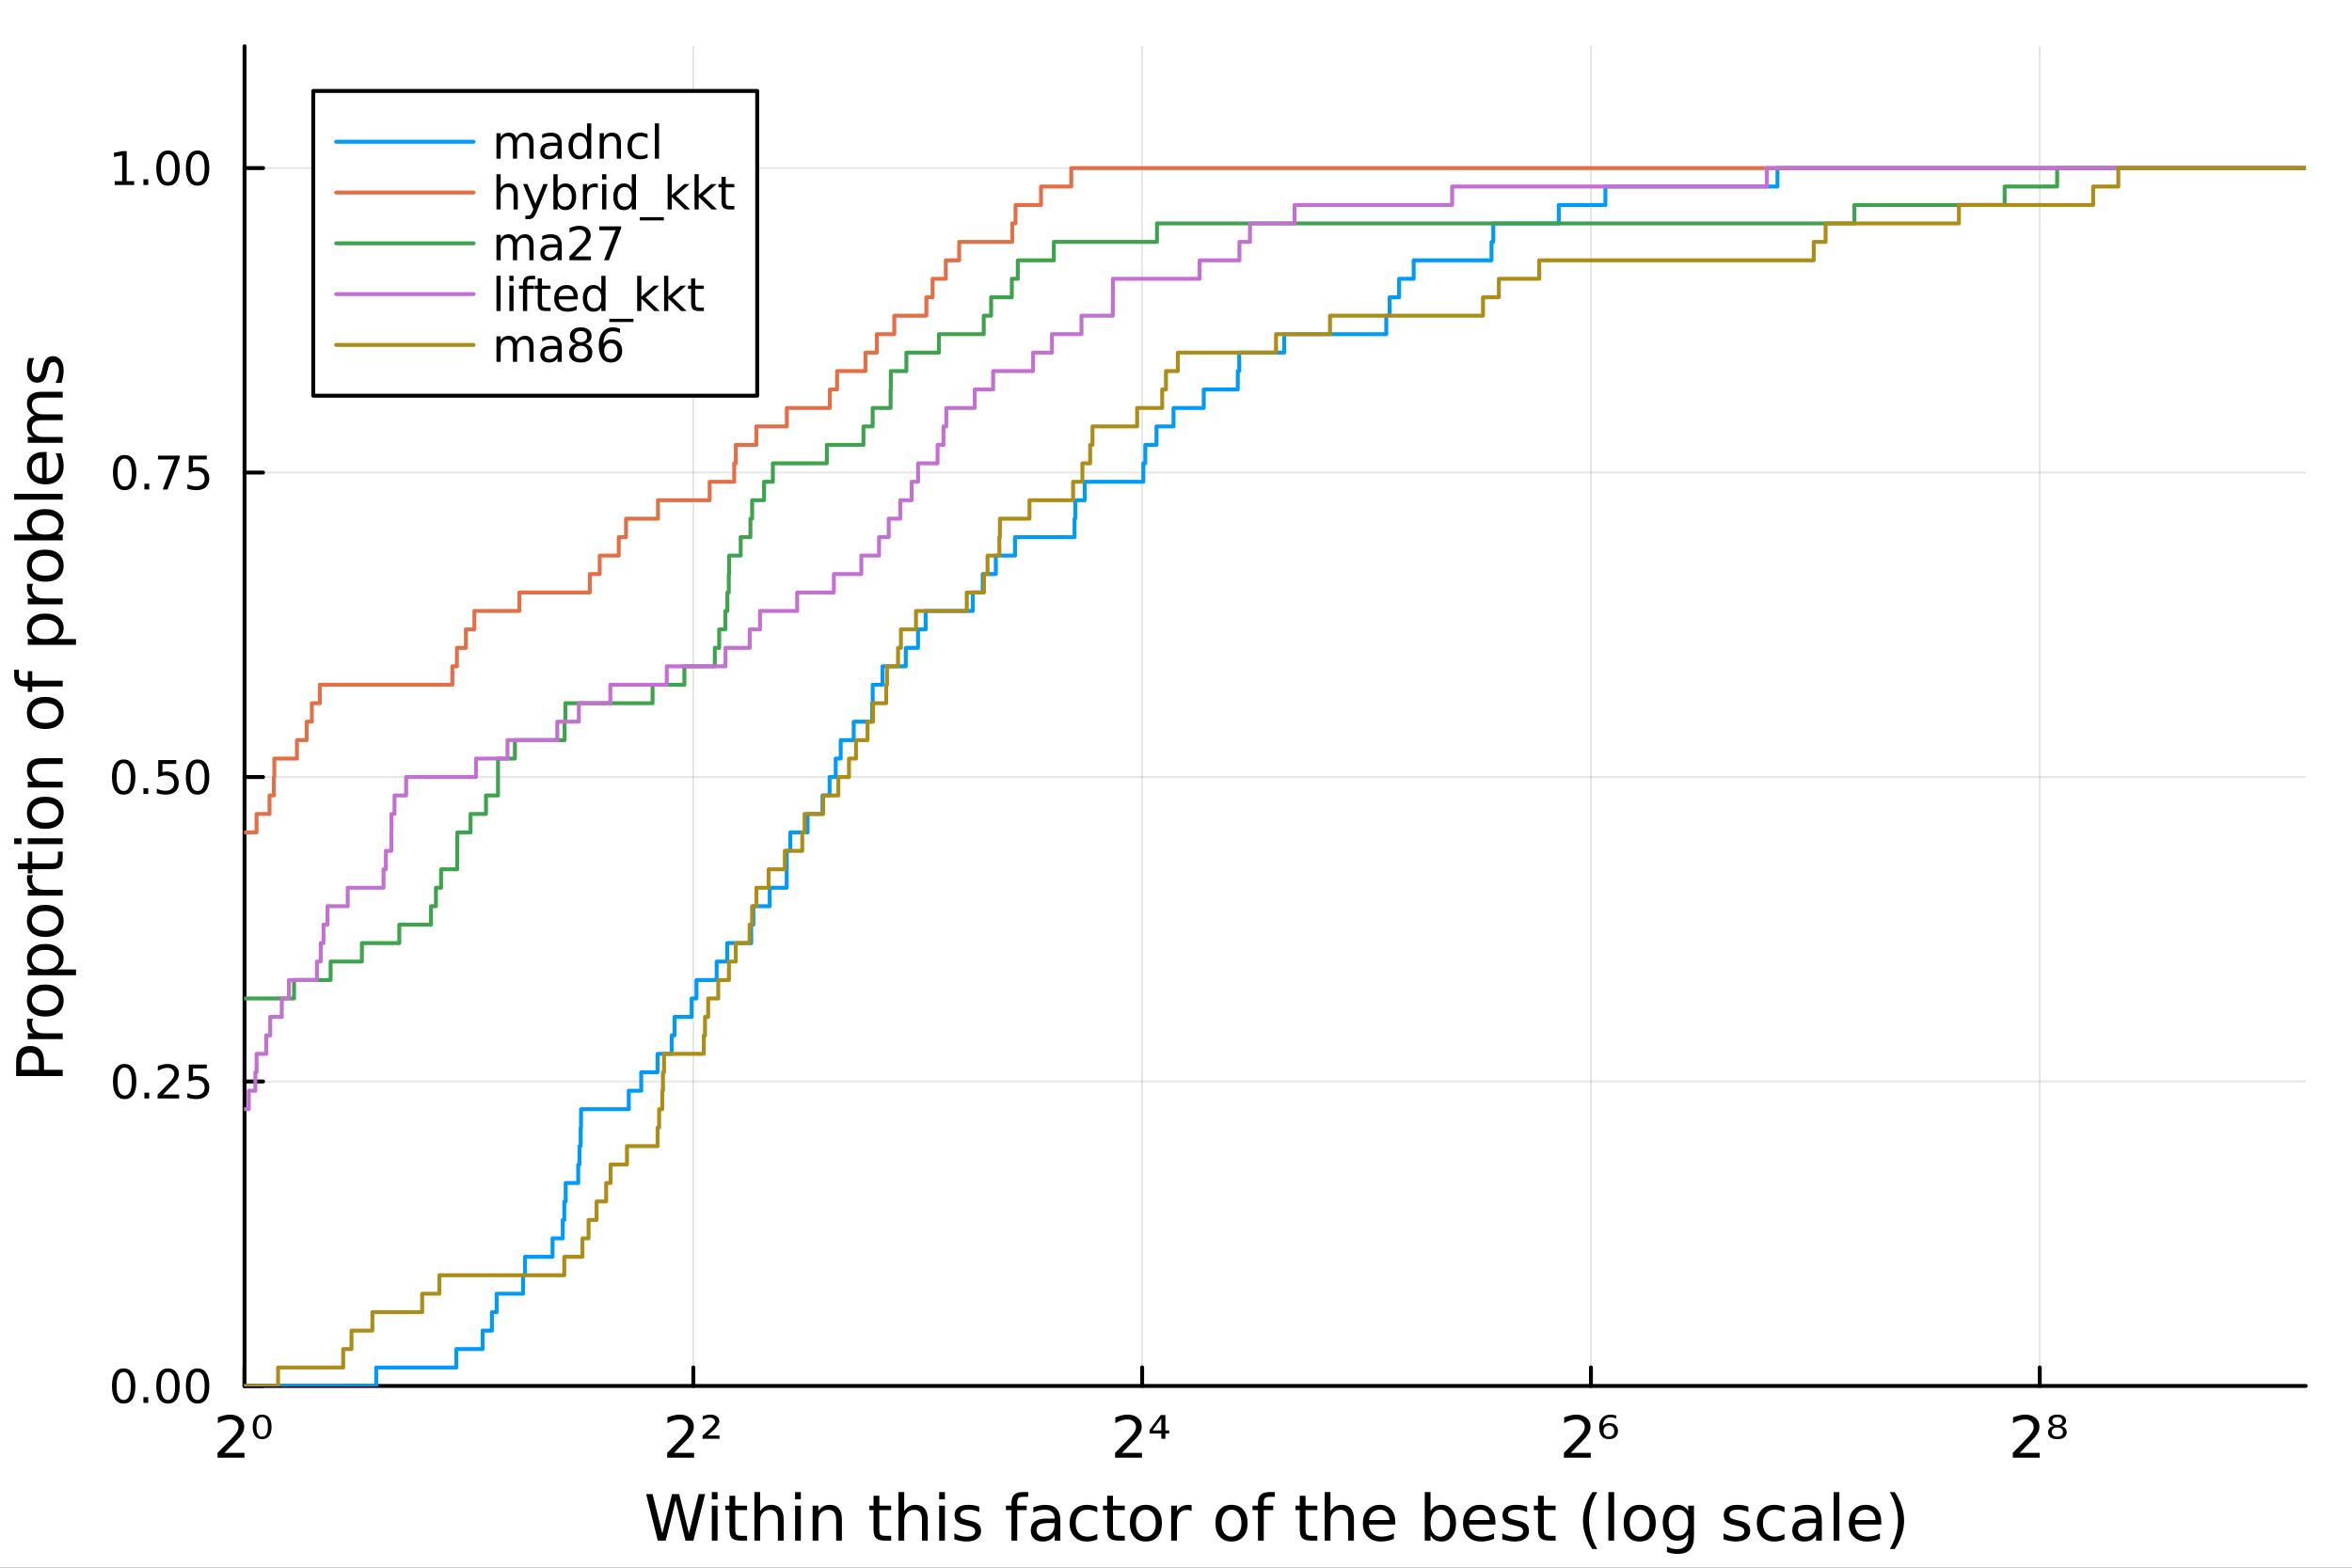 <?xml version="1.0" encoding="utf-8"?>
<svg xmlns="http://www.w3.org/2000/svg" xmlns:xlink="http://www.w3.org/1999/xlink" width="600" height="400" viewBox="0 0 2400 1600">
<rect x="0" y="0" width="2400" height="1600" fill="#333333" stroke="none"/>
<defs>
  <clipPath id="clip340">
    <rect x="0" y="0" width="2400" height="1600"/>
  </clipPath>
</defs>
<path clip-path="url(#clip340)" d="M0 1600 L2400 1600 L2400 0 L0 0  Z" fill="#ffffff" fill-rule="evenodd" fill-opacity="1"/>
<defs>
  <clipPath id="clip341">
    <rect x="480" y="0" width="1681" height="1600"/>
  </clipPath>
</defs>
<path clip-path="url(#clip340)" d="M249.542 1414.54 L2352.76 1414.54 L2352.76 47.244 L249.542 47.244  Z" fill="#ffffff" fill-rule="evenodd" fill-opacity="1"/>
<defs>
  <clipPath id="clip342">
    <rect x="249" y="47" width="2104" height="1368"/>
  </clipPath>
</defs>
<polyline clip-path="url(#clip342)" style="stroke:#000000; stroke-linecap:round; stroke-linejoin:round; stroke-width:2; stroke-opacity:0.1; fill:none" points="249.542,1414.54 249.542,47.244 "/>
<polyline clip-path="url(#clip342)" style="stroke:#000000; stroke-linecap:round; stroke-linejoin:round; stroke-width:2; stroke-opacity:0.1; fill:none" points="707.497,1414.54 707.497,47.244 "/>
<polyline clip-path="url(#clip342)" style="stroke:#000000; stroke-linecap:round; stroke-linejoin:round; stroke-width:2; stroke-opacity:0.1; fill:none" points="1165.45,1414.54 1165.45,47.244 "/>
<polyline clip-path="url(#clip342)" style="stroke:#000000; stroke-linecap:round; stroke-linejoin:round; stroke-width:2; stroke-opacity:0.1; fill:none" points="1623.41,1414.54 1623.41,47.244 "/>
<polyline clip-path="url(#clip342)" style="stroke:#000000; stroke-linecap:round; stroke-linejoin:round; stroke-width:2; stroke-opacity:0.1; fill:none" points="2081.36,1414.54 2081.36,47.244 "/>
<polyline clip-path="url(#clip342)" style="stroke:#000000; stroke-linecap:round; stroke-linejoin:round; stroke-width:2; stroke-opacity:0.1; fill:none" points="249.542,1414.54 2352.76,1414.54 "/>
<polyline clip-path="url(#clip342)" style="stroke:#000000; stroke-linecap:round; stroke-linejoin:round; stroke-width:2; stroke-opacity:0.1; fill:none" points="249.542,1103.79 2352.76,1103.79 "/>
<polyline clip-path="url(#clip342)" style="stroke:#000000; stroke-linecap:round; stroke-linejoin:round; stroke-width:2; stroke-opacity:0.1; fill:none" points="249.542,793.042 2352.76,793.042 "/>
<polyline clip-path="url(#clip342)" style="stroke:#000000; stroke-linecap:round; stroke-linejoin:round; stroke-width:2; stroke-opacity:0.1; fill:none" points="249.542,482.293 2352.76,482.293 "/>
<polyline clip-path="url(#clip342)" style="stroke:#000000; stroke-linecap:round; stroke-linejoin:round; stroke-width:2; stroke-opacity:0.1; fill:none" points="249.542,171.544 2352.76,171.544 "/>
<polyline clip-path="url(#clip340)" style="stroke:#000000; stroke-linecap:round; stroke-linejoin:round; stroke-width:4; stroke-opacity:1; fill:none" points="249.542,1414.54 2352.76,1414.54 "/>
<polyline clip-path="url(#clip340)" style="stroke:#000000; stroke-linecap:round; stroke-linejoin:round; stroke-width:4; stroke-opacity:1; fill:none" points="249.542,1414.54 249.542,1395.64 "/>
<polyline clip-path="url(#clip340)" style="stroke:#000000; stroke-linecap:round; stroke-linejoin:round; stroke-width:4; stroke-opacity:1; fill:none" points="707.497,1414.54 707.497,1395.64 "/>
<polyline clip-path="url(#clip340)" style="stroke:#000000; stroke-linecap:round; stroke-linejoin:round; stroke-width:4; stroke-opacity:1; fill:none" points="1165.45,1414.54 1165.45,1395.64 "/>
<polyline clip-path="url(#clip340)" style="stroke:#000000; stroke-linecap:round; stroke-linejoin:round; stroke-width:4; stroke-opacity:1; fill:none" points="1623.41,1414.54 1623.41,1395.64 "/>
<polyline clip-path="url(#clip340)" style="stroke:#000000; stroke-linecap:round; stroke-linejoin:round; stroke-width:4; stroke-opacity:1; fill:none" points="2081.36,1414.54 2081.36,1395.64 "/>
<path clip-path="url(#clip340)" d="M229.042 1482.82 L249.441 1482.82 L249.441 1487.74 L222.01 1487.74 L222.01 1482.82 Q225.338 1479.38 231.067 1473.59 Q236.825 1467.77 238.301 1466.1 Q241.107 1462.94 242.207 1460.77 Q243.335 1458.57 243.335 1456.46 Q243.335 1453.02 240.905 1450.85 Q238.503 1448.68 234.626 1448.68 Q231.877 1448.68 228.81 1449.63 Q225.772 1450.59 222.3 1452.53 L222.3 1446.62 Q225.83 1445.21 228.897 1444.48 Q231.964 1443.76 234.51 1443.76 Q241.223 1443.76 245.216 1447.12 Q249.209 1450.47 249.209 1456.08 Q249.209 1458.75 248.197 1461.15 Q247.213 1463.52 244.58 1466.76 Q243.856 1467.6 239.979 1471.62 Q236.102 1475.62 229.042 1482.82 Z" fill="#000000" fill-rule="nonzero" fill-opacity="1" /><path clip-path="url(#clip340)" d="M271.865 1448.82 Q270.419 1446.33 267.496 1446.33 Q264.574 1446.33 263.127 1448.82 Q261.651 1451.31 261.651 1456.29 Q261.651 1461.29 263.127 1463.78 Q264.574 1466.27 267.496 1466.27 Q270.419 1466.27 271.865 1463.78 Q273.341 1461.29 273.341 1456.29 Q273.341 1451.31 271.865 1448.82 M267.496 1443.76 Q272.155 1443.76 274.614 1446.97 Q277.074 1450.18 277.074 1456.29 Q277.074 1462.42 274.614 1465.63 Q272.155 1468.85 267.496 1468.85 Q262.809 1468.85 260.349 1465.63 Q257.89 1462.42 257.89 1456.29 Q257.89 1450.18 260.349 1446.97 Q262.809 1443.76 267.496 1443.76 Z" fill="#000000" fill-rule="nonzero" fill-opacity="1" /><path clip-path="url(#clip340)" d="M687.836 1482.82 L708.235 1482.82 L708.235 1487.74 L680.805 1487.74 L680.805 1482.82 Q684.132 1479.38 689.862 1473.59 Q695.62 1467.77 697.095 1466.1 Q699.902 1462.94 701.002 1460.77 Q702.13 1458.57 702.13 1456.46 Q702.13 1453.02 699.699 1450.85 Q697.298 1448.68 693.421 1448.68 Q690.672 1448.68 687.605 1449.63 Q684.566 1450.59 681.094 1452.53 L681.094 1446.62 Q684.624 1445.21 687.691 1444.48 Q690.759 1443.76 693.305 1443.76 Q700.018 1443.76 704.011 1447.12 Q708.004 1450.47 708.004 1456.08 Q708.004 1458.75 706.991 1461.15 Q706.007 1463.52 703.374 1466.76 Q702.651 1467.6 698.774 1471.62 Q694.896 1475.62 687.836 1482.82 Z" fill="#000000" fill-rule="nonzero" fill-opacity="1" /><path clip-path="url(#clip340)" d="M721.922 1465.11 L734.19 1465.11 L734.19 1468.41 L716.887 1468.41 L716.887 1465.23 Q717.871 1464.33 719.694 1462.71 Q729.647 1453.89 729.647 1451.17 Q729.647 1449.26 728.143 1448.1 Q726.638 1446.91 724.178 1446.91 Q722.674 1446.91 720.909 1447.43 Q719.144 1447.93 717.06 1448.94 L717.06 1445.38 Q719.288 1444.57 721.198 1444.16 Q723.137 1443.76 724.786 1443.76 Q728.982 1443.76 731.499 1445.67 Q734.016 1447.58 734.016 1450.7 Q734.016 1454.72 724.439 1462.94 Q722.819 1464.33 721.922 1465.11 Z" fill="#000000" fill-rule="nonzero" fill-opacity="1" /><path clip-path="url(#clip340)" d="M1144.87 1482.82 L1165.26 1482.82 L1165.26 1487.74 L1137.83 1487.74 L1137.83 1482.82 Q1141.16 1479.38 1146.89 1473.59 Q1152.65 1467.77 1154.12 1466.1 Q1156.93 1462.94 1158.03 1460.77 Q1159.16 1458.57 1159.16 1456.46 Q1159.16 1453.02 1156.73 1450.85 Q1154.33 1448.68 1150.45 1448.68 Q1147.7 1448.68 1144.63 1449.63 Q1141.6 1450.59 1138.12 1452.53 L1138.12 1446.62 Q1141.65 1445.21 1144.72 1444.48 Q1147.79 1443.76 1150.33 1443.76 Q1157.05 1443.76 1161.04 1447.12 Q1165.03 1450.47 1165.03 1456.08 Q1165.03 1458.75 1164.02 1461.15 Q1163.04 1463.52 1160.4 1466.76 Q1159.68 1467.6 1155.8 1471.62 Q1151.93 1475.62 1144.87 1482.82 Z" fill="#000000" fill-rule="nonzero" fill-opacity="1" /><path clip-path="url(#clip340)" d="M1185 1447.75 L1176.06 1459.88 L1185 1459.88 L1185 1447.75 M1184.36 1444.25 L1189.17 1444.25 L1189.17 1459.88 L1193.07 1459.88 L1193.07 1463.03 L1189.17 1463.03 L1189.17 1468.41 L1185 1468.41 L1185 1463.03 L1173.02 1463.03 L1173.02 1459.53 L1184.36 1444.25 Z" fill="#000000" fill-rule="nonzero" fill-opacity="1" /><path clip-path="url(#clip340)" d="M1602.84 1482.82 L1623.23 1482.82 L1623.23 1487.74 L1595.8 1487.74 L1595.8 1482.82 Q1599.13 1479.38 1604.86 1473.59 Q1610.62 1467.77 1612.09 1466.1 Q1614.9 1462.94 1616 1460.77 Q1617.13 1458.57 1617.13 1456.46 Q1617.13 1453.02 1614.7 1450.85 Q1612.3 1448.68 1608.42 1448.68 Q1605.67 1448.68 1602.6 1449.63 Q1599.57 1450.59 1596.09 1452.53 L1596.09 1446.62 Q1599.62 1445.21 1602.69 1444.48 Q1605.76 1443.76 1608.3 1443.76 Q1615.02 1443.76 1619.01 1447.12 Q1623 1450.47 1623 1456.08 Q1623 1458.75 1621.99 1461.15 Q1621.01 1463.52 1618.37 1466.76 Q1617.65 1467.6 1613.77 1471.62 Q1609.9 1475.62 1602.84 1482.82 Z" fill="#000000" fill-rule="nonzero" fill-opacity="1" /><path clip-path="url(#clip340)" d="M1641.75 1454.96 Q1639.21 1454.96 1637.73 1456.46 Q1636.26 1457.99 1636.26 1460.63 Q1636.26 1463.23 1637.73 1464.74 Q1639.21 1466.27 1641.75 1466.27 Q1644.27 1466.27 1645.75 1464.74 Q1647.22 1463.23 1647.22 1460.63 Q1647.22 1457.99 1645.75 1456.46 Q1644.27 1454.96 1641.75 1454.96 M1649.22 1444.71 L1649.22 1447.69 Q1647.8 1447.12 1646.35 1446.83 Q1644.91 1446.51 1643.49 1446.51 Q1639.79 1446.51 1637.82 1448.68 Q1635.85 1450.88 1635.56 1455.3 Q1636.66 1453.89 1638.31 1453.13 Q1639.99 1452.38 1641.96 1452.38 Q1646.15 1452.38 1648.58 1454.58 Q1651.01 1456.81 1651.01 1460.63 Q1651.01 1464.3 1648.47 1466.59 Q1645.95 1468.85 1641.75 1468.85 Q1636.92 1468.85 1634.37 1465.63 Q1631.83 1462.42 1631.83 1456.29 Q1631.83 1450.56 1634.95 1447.17 Q1638.08 1443.76 1643.34 1443.76 Q1644.76 1443.76 1646.21 1443.99 Q1647.66 1444.25 1649.22 1444.71 Z" fill="#000000" fill-rule="nonzero" fill-opacity="1" /><path clip-path="url(#clip340)" d="M2060.89 1482.82 L2081.29 1482.82 L2081.29 1487.74 L2053.86 1487.74 L2053.86 1482.82 Q2057.19 1479.38 2062.92 1473.59 Q2068.68 1467.77 2070.15 1466.1 Q2072.96 1462.94 2074.06 1460.77 Q2075.19 1458.57 2075.19 1456.46 Q2075.19 1453.02 2072.76 1450.85 Q2070.35 1448.68 2066.48 1448.68 Q2063.73 1448.68 2060.66 1449.63 Q2057.62 1450.59 2054.15 1452.53 L2054.15 1446.62 Q2057.68 1445.21 2060.75 1444.48 Q2063.81 1443.76 2066.36 1443.76 Q2073.07 1443.76 2077.07 1447.12 Q2081.06 1450.47 2081.06 1456.08 Q2081.06 1458.75 2080.05 1461.15 Q2079.06 1463.52 2076.43 1466.76 Q2075.71 1467.6 2071.83 1471.62 Q2067.95 1475.62 2060.89 1482.82 Z" fill="#000000" fill-rule="nonzero" fill-opacity="1" /><path clip-path="url(#clip340)" d="M2103.57 1458.17 Q2102.04 1456.9 2099.35 1456.9 Q2096.66 1456.9 2095.12 1458.17 Q2093.59 1459.41 2093.59 1461.58 Q2093.59 1463.78 2095.12 1465.03 Q2096.66 1466.27 2099.35 1466.27 Q2102.01 1466.27 2103.57 1465 Q2105.1 1463.75 2105.1 1461.58 Q2105.1 1459.41 2103.57 1458.17 M2095.59 1455.48 Q2093.15 1454.96 2091.82 1453.54 Q2090.46 1452.09 2090.46 1450.01 Q2090.46 1447.12 2092.84 1445.44 Q2095.21 1443.76 2099.35 1443.76 Q2103.48 1443.76 2105.86 1445.44 Q2108.2 1447.12 2108.2 1450.01 Q2108.2 1452.15 2106.87 1453.54 Q2105.51 1454.96 2103.11 1455.48 Q2105.71 1456 2107.33 1457.68 Q2108.87 1459.27 2108.87 1461.58 Q2108.87 1465.08 2106.41 1466.96 Q2103.92 1468.85 2099.35 1468.85 Q2094.75 1468.85 2092.29 1466.96 Q2089.8 1465.08 2089.8 1461.58 Q2089.8 1459.33 2091.33 1457.68 Q2092.89 1456.06 2095.59 1455.48 M2094.2 1450.33 Q2094.2 1452.15 2095.56 1453.25 Q2096.89 1454.32 2099.35 1454.32 Q2101.69 1454.32 2103.11 1453.25 Q2104.5 1452.21 2104.5 1450.33 Q2104.5 1448.5 2103.11 1447.4 Q2101.75 1446.33 2099.35 1446.33 Q2096.95 1446.33 2095.56 1447.4 Q2094.2 1448.45 2094.2 1450.33 Z" fill="#000000" fill-rule="nonzero" fill-opacity="1" /><path clip-path="url(#clip340)" d="M659.343 1524.84 L665.836 1524.84 L675.83 1565.01 L685.792 1524.84 L693.017 1524.84 L703.011 1565.01 L712.974 1524.84 L719.498 1524.84 L707.563 1572.36 L699.478 1572.36 L689.452 1531.11 L679.331 1572.36 L671.246 1572.36 L659.343 1524.84 Z" fill="#000000" fill-rule="nonzero" fill-opacity="1" /><path clip-path="url(#clip340)" d="M726.342 1536.72 L732.198 1536.72 L732.198 1572.36 L726.342 1572.36 L726.342 1536.72 M726.342 1522.84 L732.198 1522.84 L732.198 1530.25 L726.342 1530.25 L726.342 1522.84 Z" fill="#000000" fill-rule="nonzero" fill-opacity="1" /><path clip-path="url(#clip340)" d="M750.245 1526.59 L750.245 1536.72 L762.308 1536.72 L762.308 1541.27 L750.245 1541.27 L750.245 1560.62 Q750.245 1564.98 751.422 1566.22 Q752.632 1567.46 756.292 1567.46 L762.308 1567.46 L762.308 1572.36 L756.292 1572.36 Q749.513 1572.36 746.935 1569.85 Q744.357 1567.3 744.357 1560.62 L744.357 1541.27 L740.06 1541.27 L740.06 1536.72 L744.357 1536.72 L744.357 1526.59 L750.245 1526.59 Z" fill="#000000" fill-rule="nonzero" fill-opacity="1" /><path clip-path="url(#clip340)" d="M799.643 1550.85 L799.643 1572.36 L793.786 1572.36 L793.786 1551.04 Q793.786 1545.98 791.813 1543.46 Q789.839 1540.95 785.893 1540.95 Q781.15 1540.95 778.413 1543.97 Q775.676 1547 775.676 1552.22 L775.676 1572.36 L769.788 1572.36 L769.788 1522.84 L775.676 1522.84 L775.676 1542.25 Q777.776 1539.04 780.609 1537.45 Q783.474 1535.86 787.198 1535.86 Q793.341 1535.86 796.492 1539.68 Q799.643 1543.46 799.643 1550.85 Z" fill="#000000" fill-rule="nonzero" fill-opacity="1" /><path clip-path="url(#clip340)" d="M811.324 1536.72 L817.18 1536.72 L817.18 1572.36 L811.324 1572.36 L811.324 1536.72 M811.324 1522.84 L817.18 1522.84 L817.18 1530.25 L811.324 1530.25 L811.324 1522.84 Z" fill="#000000" fill-rule="nonzero" fill-opacity="1" /><path clip-path="url(#clip340)" d="M859.067 1550.85 L859.067 1572.36 L853.21 1572.36 L853.21 1551.04 Q853.21 1545.98 851.237 1543.46 Q849.263 1540.95 845.317 1540.95 Q840.574 1540.95 837.837 1543.97 Q835.1 1547 835.1 1552.22 L835.1 1572.36 L829.211 1572.36 L829.211 1536.72 L835.1 1536.72 L835.1 1542.25 Q837.2 1539.04 840.033 1537.45 Q842.898 1535.86 846.622 1535.86 Q852.765 1535.86 855.916 1539.68 Q859.067 1543.46 859.067 1550.85 Z" fill="#000000" fill-rule="nonzero" fill-opacity="1" /><path clip-path="url(#clip340)" d="M897.261 1526.59 L897.261 1536.72 L909.324 1536.72 L909.324 1541.27 L897.261 1541.27 L897.261 1560.62 Q897.261 1564.98 898.438 1566.22 Q899.648 1567.46 903.308 1567.46 L909.324 1567.46 L909.324 1572.36 L903.308 1572.36 Q896.529 1572.36 893.951 1569.85 Q891.373 1567.3 891.373 1560.62 L891.373 1541.27 L887.076 1541.27 L887.076 1536.72 L891.373 1536.72 L891.373 1526.59 L897.261 1526.59 Z" fill="#000000" fill-rule="nonzero" fill-opacity="1" /><path clip-path="url(#clip340)" d="M946.659 1550.85 L946.659 1572.36 L940.802 1572.36 L940.802 1551.04 Q940.802 1545.98 938.829 1543.46 Q936.855 1540.95 932.909 1540.95 Q928.166 1540.95 925.429 1543.97 Q922.692 1547 922.692 1552.22 L922.692 1572.36 L916.804 1572.36 L916.804 1522.84 L922.692 1522.84 L922.692 1542.25 Q924.792 1539.04 927.625 1537.45 Q930.49 1535.86 934.214 1535.86 Q940.357 1535.86 943.508 1539.68 Q946.659 1543.46 946.659 1550.85 Z" fill="#000000" fill-rule="nonzero" fill-opacity="1" /><path clip-path="url(#clip340)" d="M958.34 1536.72 L964.196 1536.72 L964.196 1572.36 L958.34 1572.36 L958.34 1536.72 M958.34 1522.84 L964.196 1522.84 L964.196 1530.25 L958.34 1530.25 L958.34 1522.84 Z" fill="#000000" fill-rule="nonzero" fill-opacity="1" /><path clip-path="url(#clip340)" d="M999.176 1537.77 L999.176 1543.3 Q996.693 1542.03 994.02 1541.39 Q991.346 1540.76 988.481 1540.76 Q984.121 1540.76 981.925 1542.09 Q979.76 1543.43 979.76 1546.11 Q979.76 1548.14 981.32 1549.32 Q982.88 1550.47 987.59 1551.52 L989.595 1551.96 Q995.834 1553.3 998.444 1555.75 Q1001.09 1558.17 1001.09 1562.53 Q1001.09 1567.49 997.139 1570.39 Q993.224 1573.29 986.349 1573.29 Q983.484 1573.29 980.365 1572.71 Q977.278 1572.17 973.84 1571.06 L973.84 1565.01 Q977.087 1566.7 980.238 1567.56 Q983.389 1568.39 986.476 1568.39 Q990.614 1568.39 992.842 1566.98 Q995.07 1565.55 995.07 1562.97 Q995.07 1560.59 993.447 1559.31 Q991.855 1558.04 986.413 1556.86 L984.375 1556.39 Q978.933 1555.24 976.514 1552.88 Q974.095 1550.5 974.095 1546.36 Q974.095 1541.33 977.66 1538.59 Q981.224 1535.86 987.781 1535.86 Q991.028 1535.86 993.892 1536.33 Q996.757 1536.81 999.176 1537.77 Z" fill="#000000" fill-rule="nonzero" fill-opacity="1" /><path clip-path="url(#clip340)" d="M1049.18 1522.84 L1049.18 1527.71 L1043.58 1527.71 Q1040.43 1527.71 1039.18 1528.98 Q1037.97 1530.25 1037.97 1533.56 L1037.97 1536.72 L1047.62 1536.72 L1047.62 1541.27 L1037.97 1541.27 L1037.97 1572.36 L1032.09 1572.36 L1032.09 1541.27 L1026.48 1541.27 L1026.48 1536.72 L1032.09 1536.72 L1032.09 1534.23 Q1032.09 1528.28 1034.86 1525.58 Q1037.62 1522.84 1043.64 1522.84 L1049.18 1522.84 Z" fill="#000000" fill-rule="nonzero" fill-opacity="1" /><path clip-path="url(#clip340)" d="M1070.28 1554.44 Q1063.18 1554.44 1060.45 1556.07 Q1057.71 1557.69 1057.71 1561.61 Q1057.71 1564.72 1059.75 1566.57 Q1061.81 1568.39 1065.35 1568.39 Q1070.22 1568.39 1073.15 1564.95 Q1076.11 1561.48 1076.11 1555.75 L1076.11 1554.44 L1070.28 1554.44 M1081.96 1552.03 L1081.96 1572.36 L1076.11 1572.36 L1076.11 1566.95 Q1074.1 1570.2 1071.11 1571.76 Q1068.12 1573.29 1063.79 1573.29 Q1058.31 1573.29 1055.07 1570.23 Q1051.85 1567.14 1051.85 1561.99 Q1051.85 1555.97 1055.86 1552.92 Q1059.9 1549.86 1067.89 1549.86 L1076.11 1549.86 L1076.11 1549.29 Q1076.11 1545.25 1073.43 1543.05 Q1070.79 1540.82 1065.98 1540.82 Q1062.93 1540.82 1060.03 1541.55 Q1057.14 1542.29 1054.46 1543.75 L1054.46 1538.34 Q1057.68 1537.1 1060.7 1536.49 Q1063.72 1535.86 1066.59 1535.86 Q1074.32 1535.86 1078.14 1539.87 Q1081.96 1543.88 1081.96 1552.03 Z" fill="#000000" fill-rule="nonzero" fill-opacity="1" /><path clip-path="url(#clip340)" d="M1119.68 1538.08 L1119.68 1543.56 Q1117.2 1542.19 1114.68 1541.52 Q1112.2 1540.82 1109.65 1540.82 Q1103.96 1540.82 1100.8 1544.45 Q1097.65 1548.05 1097.65 1554.57 Q1097.65 1561.1 1100.8 1564.72 Q1103.96 1568.32 1109.65 1568.32 Q1112.2 1568.32 1114.68 1567.65 Q1117.2 1566.95 1119.68 1565.58 L1119.68 1571 Q1117.23 1572.14 1114.59 1572.71 Q1111.98 1573.29 1109.02 1573.29 Q1100.96 1573.29 1096.22 1568.23 Q1091.48 1563.17 1091.48 1554.57 Q1091.48 1545.85 1096.25 1540.85 Q1101.06 1535.86 1109.4 1535.86 Q1112.1 1535.86 1114.68 1536.43 Q1117.26 1536.97 1119.68 1538.08 Z" fill="#000000" fill-rule="nonzero" fill-opacity="1" /><path clip-path="url(#clip340)" d="M1135.66 1526.59 L1135.66 1536.72 L1147.72 1536.72 L1147.72 1541.27 L1135.66 1541.27 L1135.66 1560.62 Q1135.66 1564.98 1136.83 1566.22 Q1138.04 1567.46 1141.7 1567.46 L1147.72 1567.46 L1147.72 1572.36 L1141.7 1572.36 Q1134.92 1572.36 1132.35 1569.85 Q1129.77 1567.3 1129.77 1560.62 L1129.77 1541.27 L1125.47 1541.27 L1125.47 1536.72 L1129.77 1536.72 L1129.77 1526.59 L1135.66 1526.59 Z" fill="#000000" fill-rule="nonzero" fill-opacity="1" /><path clip-path="url(#clip340)" d="M1169.24 1540.82 Q1164.52 1540.82 1161.79 1544.51 Q1159.05 1548.17 1159.05 1554.57 Q1159.05 1560.97 1161.76 1564.66 Q1164.49 1568.32 1169.24 1568.32 Q1173.91 1568.32 1176.65 1564.63 Q1179.39 1560.94 1179.39 1554.57 Q1179.39 1548.24 1176.65 1544.55 Q1173.91 1540.82 1169.24 1540.82 M1169.24 1535.86 Q1176.87 1535.86 1181.23 1540.82 Q1185.6 1545.79 1185.6 1554.57 Q1185.6 1563.32 1181.23 1568.32 Q1176.87 1573.29 1169.24 1573.29 Q1161.56 1573.29 1157.2 1568.32 Q1152.88 1563.32 1152.88 1554.57 Q1152.88 1545.79 1157.2 1540.82 Q1161.56 1535.86 1169.24 1535.86 Z" fill="#000000" fill-rule="nonzero" fill-opacity="1" /><path clip-path="url(#clip340)" d="M1215.96 1542.19 Q1214.97 1541.62 1213.8 1541.36 Q1212.65 1541.08 1211.25 1541.08 Q1206.28 1541.08 1203.61 1544.32 Q1200.97 1547.54 1200.97 1553.59 L1200.97 1572.36 L1195.08 1572.36 L1195.08 1536.72 L1200.97 1536.72 L1200.97 1542.25 Q1202.81 1539.01 1205.77 1537.45 Q1208.73 1535.86 1212.97 1535.86 Q1213.57 1535.86 1214.3 1535.95 Q1215.04 1536.02 1215.93 1536.17 L1215.96 1542.19 Z" fill="#000000" fill-rule="nonzero" fill-opacity="1" /><path clip-path="url(#clip340)" d="M1256.64 1540.82 Q1251.93 1540.82 1249.19 1544.51 Q1246.45 1548.17 1246.45 1554.57 Q1246.45 1560.97 1249.16 1564.66 Q1251.89 1568.32 1256.64 1568.32 Q1261.32 1568.32 1264.05 1564.63 Q1266.79 1560.94 1266.79 1554.57 Q1266.79 1548.24 1264.05 1544.55 Q1261.32 1540.82 1256.64 1540.82 M1256.64 1535.86 Q1264.28 1535.86 1268.64 1540.82 Q1273 1545.79 1273 1554.57 Q1273 1563.32 1268.64 1568.32 Q1264.28 1573.29 1256.64 1573.29 Q1248.97 1573.29 1244.61 1568.32 Q1240.28 1563.32 1240.28 1554.57 Q1240.28 1545.79 1244.61 1540.82 Q1248.97 1535.86 1256.64 1535.86 Z" fill="#000000" fill-rule="nonzero" fill-opacity="1" /><path clip-path="url(#clip340)" d="M1300.75 1522.84 L1300.75 1527.71 L1295.15 1527.71 Q1292 1527.71 1290.76 1528.98 Q1289.55 1530.25 1289.55 1533.56 L1289.55 1536.72 L1299.19 1536.72 L1299.19 1541.27 L1289.55 1541.27 L1289.55 1572.36 L1283.66 1572.36 L1283.66 1541.27 L1278.06 1541.27 L1278.06 1536.72 L1283.66 1536.72 L1283.66 1534.23 Q1283.66 1528.28 1286.43 1525.58 Q1289.2 1522.84 1295.21 1522.84 L1300.75 1522.84 Z" fill="#000000" fill-rule="nonzero" fill-opacity="1" /><path clip-path="url(#clip340)" d="M1332.17 1526.59 L1332.17 1536.72 L1344.23 1536.72 L1344.23 1541.27 L1332.17 1541.27 L1332.17 1560.62 Q1332.17 1564.98 1333.34 1566.22 Q1334.55 1567.46 1338.21 1567.46 L1344.23 1567.46 L1344.23 1572.36 L1338.21 1572.36 Q1331.43 1572.36 1328.86 1569.85 Q1326.28 1567.3 1326.28 1560.62 L1326.28 1541.27 L1321.98 1541.27 L1321.98 1536.72 L1326.28 1536.72 L1326.28 1526.59 L1332.17 1526.59 Z" fill="#000000" fill-rule="nonzero" fill-opacity="1" /><path clip-path="url(#clip340)" d="M1381.56 1550.85 L1381.56 1572.36 L1375.71 1572.36 L1375.71 1551.04 Q1375.71 1545.98 1373.73 1543.46 Q1371.76 1540.95 1367.81 1540.95 Q1363.07 1540.95 1360.33 1543.97 Q1357.6 1547 1357.6 1552.22 L1357.6 1572.36 L1351.71 1572.36 L1351.71 1522.84 L1357.6 1522.84 L1357.6 1542.25 Q1359.7 1539.04 1362.53 1537.45 Q1365.39 1535.86 1369.12 1535.86 Q1375.26 1535.86 1378.41 1539.68 Q1381.56 1543.46 1381.56 1550.85 Z" fill="#000000" fill-rule="nonzero" fill-opacity="1" /><path clip-path="url(#clip340)" d="M1423.74 1553.08 L1423.74 1555.94 L1396.81 1555.94 Q1397.19 1561.99 1400.44 1565.17 Q1403.72 1568.32 1409.54 1568.32 Q1412.91 1568.32 1416.07 1567.49 Q1419.25 1566.67 1422.37 1565.01 L1422.37 1570.55 Q1419.22 1571.89 1415.91 1572.59 Q1412.6 1573.29 1409.19 1573.29 Q1400.66 1573.29 1395.66 1568.32 Q1390.7 1563.36 1390.7 1554.89 Q1390.7 1546.14 1395.41 1541.01 Q1400.15 1535.86 1408.17 1535.86 Q1415.37 1535.86 1419.54 1540.5 Q1423.74 1545.12 1423.74 1553.08 M1417.88 1551.36 Q1417.82 1546.55 1415.17 1543.69 Q1412.56 1540.82 1408.24 1540.82 Q1403.33 1540.82 1400.37 1543.59 Q1397.45 1546.36 1397 1551.39 L1417.88 1551.36 Z" fill="#000000" fill-rule="nonzero" fill-opacity="1" /><path clip-path="url(#clip340)" d="M1479.66 1554.57 Q1479.66 1548.11 1476.99 1544.45 Q1474.34 1540.76 1469.7 1540.76 Q1465.05 1540.76 1462.38 1544.45 Q1459.73 1548.11 1459.73 1554.57 Q1459.73 1561.03 1462.38 1564.72 Q1465.05 1568.39 1469.7 1568.39 Q1474.34 1568.39 1476.99 1564.72 Q1479.66 1561.03 1479.66 1554.57 M1459.73 1542.13 Q1461.58 1538.94 1464.38 1537.42 Q1467.21 1535.86 1471.13 1535.86 Q1477.62 1535.86 1481.66 1541.01 Q1485.74 1546.17 1485.74 1554.57 Q1485.74 1562.97 1481.66 1568.13 Q1477.62 1573.29 1471.13 1573.29 Q1467.21 1573.29 1464.38 1571.76 Q1461.58 1570.2 1459.73 1567.02 L1459.73 1572.36 L1453.85 1572.36 L1453.85 1522.84 L1459.73 1522.84 L1459.73 1542.13 Z" fill="#000000" fill-rule="nonzero" fill-opacity="1" /><path clip-path="url(#clip340)" d="M1525.94 1553.08 L1525.94 1555.94 L1499.01 1555.94 Q1499.39 1561.99 1502.64 1565.17 Q1505.92 1568.32 1511.74 1568.32 Q1515.12 1568.32 1518.27 1567.49 Q1521.45 1566.67 1524.57 1565.01 L1524.57 1570.55 Q1521.42 1571.89 1518.11 1572.59 Q1514.8 1573.29 1511.39 1573.29 Q1502.86 1573.29 1497.87 1568.32 Q1492.9 1563.36 1492.9 1554.89 Q1492.9 1546.14 1497.61 1541.01 Q1502.35 1535.86 1510.37 1535.86 Q1517.57 1535.86 1521.74 1540.5 Q1525.94 1545.12 1525.94 1553.08 M1520.08 1551.36 Q1520.02 1546.55 1517.38 1543.69 Q1514.77 1540.82 1510.44 1540.82 Q1505.54 1540.82 1502.58 1543.59 Q1499.65 1546.36 1499.2 1551.39 L1520.08 1551.36 Z" fill="#000000" fill-rule="nonzero" fill-opacity="1" /><path clip-path="url(#clip340)" d="M1558.28 1537.77 L1558.28 1543.3 Q1555.79 1542.03 1553.12 1541.39 Q1550.45 1540.76 1547.58 1540.76 Q1543.22 1540.76 1541.02 1542.09 Q1538.86 1543.43 1538.86 1546.11 Q1538.86 1548.14 1540.42 1549.32 Q1541.98 1550.47 1546.69 1551.52 L1548.7 1551.96 Q1554.93 1553.3 1557.54 1555.75 Q1560.19 1558.17 1560.19 1562.53 Q1560.19 1567.49 1556.24 1570.39 Q1552.32 1573.29 1545.45 1573.29 Q1542.58 1573.29 1539.47 1572.71 Q1536.38 1572.17 1532.94 1571.06 L1532.94 1565.01 Q1536.19 1566.7 1539.34 1567.56 Q1542.49 1568.39 1545.58 1568.39 Q1549.71 1568.39 1551.94 1566.98 Q1554.17 1565.55 1554.17 1562.97 Q1554.17 1560.59 1552.55 1559.31 Q1550.96 1558.04 1545.51 1556.86 L1543.48 1556.39 Q1538.03 1555.24 1535.61 1552.88 Q1533.19 1550.5 1533.19 1546.36 Q1533.19 1541.33 1536.76 1538.59 Q1540.32 1535.86 1546.88 1535.86 Q1550.13 1535.86 1552.99 1536.33 Q1555.86 1536.81 1558.28 1537.77 Z" fill="#000000" fill-rule="nonzero" fill-opacity="1" /><path clip-path="url(#clip340)" d="M1575.3 1526.59 L1575.3 1536.72 L1587.37 1536.72 L1587.37 1541.27 L1575.3 1541.27 L1575.3 1560.62 Q1575.3 1564.98 1576.48 1566.22 Q1577.69 1567.46 1581.35 1567.46 L1587.37 1567.46 L1587.37 1572.36 L1581.35 1572.36 Q1574.57 1572.36 1571.99 1569.85 Q1569.42 1567.3 1569.42 1560.62 L1569.42 1541.27 L1565.12 1541.27 L1565.12 1536.72 L1569.42 1536.72 L1569.42 1526.59 L1575.3 1526.59 Z" fill="#000000" fill-rule="nonzero" fill-opacity="1" /><path clip-path="url(#clip340)" d="M1629.86 1522.9 Q1625.59 1530.22 1623.52 1537.38 Q1621.46 1544.55 1621.46 1551.9 Q1621.46 1559.25 1623.52 1566.48 Q1625.62 1573.67 1629.86 1580.96 L1624.77 1580.96 Q1619.99 1573.48 1617.6 1566.25 Q1615.25 1559.03 1615.25 1551.9 Q1615.25 1544.8 1617.6 1537.61 Q1619.96 1530.41 1624.77 1522.9 L1629.86 1522.9 Z" fill="#000000" fill-rule="nonzero" fill-opacity="1" /><path clip-path="url(#clip340)" d="M1641.22 1522.84 L1647.08 1522.84 L1647.08 1572.36 L1641.22 1572.36 L1641.22 1522.84 Z" fill="#000000" fill-rule="nonzero" fill-opacity="1" /><path clip-path="url(#clip340)" d="M1673.14 1540.82 Q1668.43 1540.82 1665.7 1544.51 Q1662.96 1548.17 1662.96 1554.57 Q1662.96 1560.97 1665.67 1564.66 Q1668.4 1568.32 1673.14 1568.32 Q1677.82 1568.32 1680.56 1564.63 Q1683.3 1560.94 1683.3 1554.57 Q1683.3 1548.24 1680.56 1544.55 Q1677.82 1540.82 1673.14 1540.82 M1673.14 1535.86 Q1680.78 1535.86 1685.14 1540.82 Q1689.5 1545.79 1689.5 1554.57 Q1689.5 1563.32 1685.14 1568.32 Q1680.78 1573.29 1673.14 1573.29 Q1665.47 1573.29 1661.11 1568.32 Q1656.79 1563.32 1656.79 1554.57 Q1656.79 1545.79 1661.11 1540.82 Q1665.47 1535.86 1673.14 1535.86 Z" fill="#000000" fill-rule="nonzero" fill-opacity="1" /><path clip-path="url(#clip340)" d="M1722.67 1554.13 Q1722.67 1547.76 1720.03 1544.26 Q1717.42 1540.76 1712.68 1540.76 Q1707.97 1540.76 1705.32 1544.26 Q1702.71 1547.76 1702.71 1554.13 Q1702.71 1560.46 1705.32 1563.96 Q1707.97 1567.46 1712.68 1567.46 Q1717.42 1567.46 1720.03 1563.96 Q1722.67 1560.46 1722.67 1554.13 M1728.53 1567.94 Q1728.53 1577.04 1724.48 1581.47 Q1720.44 1585.92 1712.1 1585.92 Q1709.02 1585.92 1706.28 1585.45 Q1703.54 1585 1700.96 1584.04 L1700.96 1578.35 Q1703.54 1579.75 1706.06 1580.42 Q1708.57 1581.08 1711.18 1581.08 Q1716.94 1581.08 1719.81 1578.06 Q1722.67 1575.07 1722.67 1568.99 L1722.67 1566.09 Q1720.86 1569.24 1718.02 1570.8 Q1715.19 1572.36 1711.24 1572.36 Q1704.69 1572.36 1700.68 1567.37 Q1696.67 1562.37 1696.67 1554.13 Q1696.67 1545.85 1700.68 1540.85 Q1704.69 1535.86 1711.24 1535.86 Q1715.19 1535.86 1718.02 1537.42 Q1720.86 1538.98 1722.67 1542.13 L1722.67 1536.72 L1728.53 1536.72 L1728.53 1567.94 Z" fill="#000000" fill-rule="nonzero" fill-opacity="1" /><path clip-path="url(#clip340)" d="M1784.04 1537.77 L1784.04 1543.3 Q1781.55 1542.03 1778.88 1541.39 Q1776.21 1540.76 1773.34 1540.76 Q1768.98 1540.76 1766.78 1542.09 Q1764.62 1543.43 1764.62 1546.11 Q1764.62 1548.14 1766.18 1549.32 Q1767.74 1550.47 1772.45 1551.52 L1774.46 1551.96 Q1780.69 1553.3 1783.3 1555.75 Q1785.95 1558.17 1785.95 1562.53 Q1785.95 1567.49 1782 1570.39 Q1778.08 1573.29 1771.21 1573.29 Q1768.34 1573.29 1765.22 1572.71 Q1762.14 1572.17 1758.7 1571.06 L1758.7 1565.01 Q1761.95 1566.7 1765.1 1567.56 Q1768.25 1568.39 1771.34 1568.39 Q1775.47 1568.39 1777.7 1566.98 Q1779.93 1565.55 1779.93 1562.97 Q1779.93 1560.59 1778.31 1559.31 Q1776.71 1558.04 1771.27 1556.86 L1769.24 1556.39 Q1763.79 1555.24 1761.37 1552.88 Q1758.95 1550.5 1758.95 1546.36 Q1758.95 1541.33 1762.52 1538.59 Q1766.08 1535.86 1772.64 1535.86 Q1775.89 1535.86 1778.75 1536.33 Q1781.62 1536.81 1784.04 1537.77 Z" fill="#000000" fill-rule="nonzero" fill-opacity="1" /><path clip-path="url(#clip340)" d="M1820.92 1538.08 L1820.92 1543.56 Q1818.44 1542.19 1815.93 1541.52 Q1813.45 1540.82 1810.9 1540.82 Q1805.2 1540.82 1802.05 1544.45 Q1798.9 1548.05 1798.9 1554.57 Q1798.9 1561.1 1802.05 1564.72 Q1805.2 1568.32 1810.9 1568.32 Q1813.45 1568.32 1815.93 1567.65 Q1818.44 1566.95 1820.92 1565.58 L1820.92 1571 Q1818.47 1572.14 1815.83 1572.71 Q1813.22 1573.29 1810.26 1573.29 Q1802.21 1573.29 1797.47 1568.23 Q1792.72 1563.17 1792.72 1554.57 Q1792.72 1545.85 1797.5 1540.85 Q1802.31 1535.86 1810.64 1535.86 Q1813.35 1535.86 1815.93 1536.43 Q1818.51 1536.97 1820.92 1538.08 Z" fill="#000000" fill-rule="nonzero" fill-opacity="1" /><path clip-path="url(#clip340)" d="M1847.31 1554.44 Q1840.21 1554.44 1837.48 1556.07 Q1834.74 1557.69 1834.74 1561.61 Q1834.74 1564.72 1836.78 1566.57 Q1838.84 1568.39 1842.38 1568.39 Q1847.25 1568.39 1850.18 1564.95 Q1853.14 1561.48 1853.14 1555.75 L1853.14 1554.44 L1847.31 1554.44 M1858.99 1552.03 L1858.99 1572.36 L1853.14 1572.36 L1853.14 1566.95 Q1851.13 1570.2 1848.14 1571.76 Q1845.15 1573.29 1840.82 1573.29 Q1835.34 1573.29 1832.1 1570.23 Q1828.88 1567.14 1828.88 1561.99 Q1828.88 1555.97 1832.89 1552.92 Q1836.93 1549.86 1844.92 1549.86 L1853.14 1549.86 L1853.14 1549.29 Q1853.14 1545.25 1850.46 1543.05 Q1847.82 1540.82 1843.01 1540.82 Q1839.96 1540.82 1837.06 1541.55 Q1834.17 1542.29 1831.49 1543.75 L1831.49 1538.34 Q1834.71 1537.1 1837.73 1536.49 Q1840.75 1535.86 1843.62 1535.86 Q1851.35 1535.86 1855.17 1539.87 Q1858.99 1543.88 1858.99 1552.03 Z" fill="#000000" fill-rule="nonzero" fill-opacity="1" /><path clip-path="url(#clip340)" d="M1871.05 1522.84 L1876.91 1522.84 L1876.91 1572.36 L1871.05 1572.36 L1871.05 1522.84 Z" fill="#000000" fill-rule="nonzero" fill-opacity="1" /><path clip-path="url(#clip340)" d="M1919.66 1553.08 L1919.66 1555.94 L1892.73 1555.94 Q1893.11 1561.99 1896.36 1565.17 Q1899.64 1568.32 1905.46 1568.32 Q1908.84 1568.32 1911.99 1567.49 Q1915.17 1566.67 1918.29 1565.01 L1918.29 1570.55 Q1915.14 1571.89 1911.83 1572.59 Q1908.52 1573.29 1905.11 1573.29 Q1896.58 1573.29 1891.58 1568.32 Q1886.62 1563.36 1886.62 1554.89 Q1886.62 1546.14 1891.33 1541.01 Q1896.07 1535.86 1904.09 1535.86 Q1911.29 1535.86 1915.46 1540.5 Q1919.66 1545.12 1919.66 1553.08 M1913.8 1551.36 Q1913.74 1546.55 1911.1 1543.69 Q1908.49 1540.82 1904.16 1540.82 Q1899.25 1540.82 1896.29 1543.59 Q1893.37 1546.36 1892.92 1551.39 L1913.8 1551.36 Z" fill="#000000" fill-rule="nonzero" fill-opacity="1" /><path clip-path="url(#clip340)" d="M1928.35 1522.9 L1933.44 1522.9 Q1938.21 1530.41 1940.57 1537.61 Q1942.96 1544.8 1942.96 1551.9 Q1942.96 1559.03 1940.57 1566.25 Q1938.21 1573.48 1933.44 1580.96 L1928.35 1580.96 Q1932.58 1573.67 1934.65 1566.48 Q1936.75 1559.25 1936.75 1551.9 Q1936.75 1544.55 1934.65 1537.38 Q1932.58 1530.22 1928.35 1522.9 Z" fill="#000000" fill-rule="nonzero" fill-opacity="1" /><polyline clip-path="url(#clip340)" style="stroke:#000000; stroke-linecap:round; stroke-linejoin:round; stroke-width:4; stroke-opacity:1; fill:none" points="249.542,1414.54 249.542,47.244 "/>
<polyline clip-path="url(#clip340)" style="stroke:#000000; stroke-linecap:round; stroke-linejoin:round; stroke-width:4; stroke-opacity:1; fill:none" points="249.542,1414.54 268.44,1414.54 "/>
<polyline clip-path="url(#clip340)" style="stroke:#000000; stroke-linecap:round; stroke-linejoin:round; stroke-width:4; stroke-opacity:1; fill:none" points="249.542,1103.79 268.44,1103.79 "/>
<polyline clip-path="url(#clip340)" style="stroke:#000000; stroke-linecap:round; stroke-linejoin:round; stroke-width:4; stroke-opacity:1; fill:none" points="249.542,793.042 268.44,793.042 "/>
<polyline clip-path="url(#clip340)" style="stroke:#000000; stroke-linecap:round; stroke-linejoin:round; stroke-width:4; stroke-opacity:1; fill:none" points="249.542,482.293 268.44,482.293 "/>
<polyline clip-path="url(#clip340)" style="stroke:#000000; stroke-linecap:round; stroke-linejoin:round; stroke-width:4; stroke-opacity:1; fill:none" points="249.542,171.544 268.44,171.544 "/>
<path clip-path="url(#clip340)" d="M126.205 1400.34 Q122.593 1400.34 120.765 1403.9 Q118.959 1407.44 118.959 1414.57 Q118.959 1421.68 120.765 1425.25 Q122.593 1428.79 126.205 1428.79 Q129.839 1428.79 131.644 1425.25 Q133.473 1421.68 133.473 1414.57 Q133.473 1407.44 131.644 1403.9 Q129.839 1400.34 126.205 1400.34 M126.205 1396.63 Q132.015 1396.63 135.07 1401.24 Q138.149 1405.82 138.149 1414.57 Q138.149 1423.3 135.07 1427.91 Q132.015 1432.49 126.205 1432.49 Q120.394 1432.49 117.316 1427.91 Q114.26 1423.3 114.26 1414.57 Q114.26 1405.82 117.316 1401.24 Q120.394 1396.63 126.205 1396.63 Z" fill="#000000" fill-rule="nonzero" fill-opacity="1" /><path clip-path="url(#clip340)" d="M146.366 1425.94 L151.251 1425.94 L151.251 1431.82 L146.366 1431.82 L146.366 1425.94 Z" fill="#000000" fill-rule="nonzero" fill-opacity="1" /><path clip-path="url(#clip340)" d="M171.436 1400.34 Q167.825 1400.34 165.996 1403.9 Q164.19 1407.44 164.19 1414.57 Q164.19 1421.68 165.996 1425.25 Q167.825 1428.79 171.436 1428.79 Q175.07 1428.79 176.876 1425.25 Q178.704 1421.68 178.704 1414.57 Q178.704 1407.44 176.876 1403.9 Q175.07 1400.34 171.436 1400.34 M171.436 1396.63 Q177.246 1396.63 180.301 1401.24 Q183.38 1405.82 183.38 1414.57 Q183.38 1423.3 180.301 1427.91 Q177.246 1432.49 171.436 1432.49 Q165.626 1432.49 162.547 1427.91 Q159.491 1423.3 159.491 1414.57 Q159.491 1405.82 162.547 1401.24 Q165.626 1396.63 171.436 1396.63 Z" fill="#000000" fill-rule="nonzero" fill-opacity="1" /><path clip-path="url(#clip340)" d="M201.598 1400.34 Q197.987 1400.34 196.158 1403.9 Q194.352 1407.44 194.352 1414.57 Q194.352 1421.68 196.158 1425.25 Q197.987 1428.79 201.598 1428.79 Q205.232 1428.79 207.037 1425.25 Q208.866 1421.68 208.866 1414.57 Q208.866 1407.44 207.037 1403.9 Q205.232 1400.34 201.598 1400.34 M201.598 1396.63 Q207.408 1396.63 210.463 1401.24 Q213.542 1405.82 213.542 1414.57 Q213.542 1423.3 210.463 1427.91 Q207.408 1432.49 201.598 1432.49 Q195.787 1432.49 192.709 1427.91 Q189.653 1423.3 189.653 1414.57 Q189.653 1405.82 192.709 1401.24 Q195.787 1396.63 201.598 1396.63 Z" fill="#000000" fill-rule="nonzero" fill-opacity="1" /><path clip-path="url(#clip340)" d="M127.2 1089.59 Q123.589 1089.59 121.76 1093.15 Q119.955 1096.7 119.955 1103.83 Q119.955 1110.93 121.76 1114.5 Q123.589 1118.04 127.2 1118.04 Q130.834 1118.04 132.64 1114.5 Q134.468 1110.93 134.468 1103.83 Q134.468 1096.7 132.64 1093.15 Q130.834 1089.59 127.2 1089.59 M127.2 1085.89 Q133.01 1085.89 136.066 1090.49 Q139.144 1095.08 139.144 1103.83 Q139.144 1112.55 136.066 1117.16 Q133.01 1121.74 127.2 1121.74 Q121.39 1121.74 118.311 1117.16 Q115.256 1112.55 115.256 1103.83 Q115.256 1095.08 118.311 1090.49 Q121.39 1085.89 127.2 1085.89 Z" fill="#000000" fill-rule="nonzero" fill-opacity="1" /><path clip-path="url(#clip340)" d="M147.362 1115.19 L152.246 1115.19 L152.246 1121.07 L147.362 1121.07 L147.362 1115.19 Z" fill="#000000" fill-rule="nonzero" fill-opacity="1" /><path clip-path="url(#clip340)" d="M166.459 1117.14 L182.778 1117.14 L182.778 1121.07 L160.834 1121.07 L160.834 1117.14 Q163.496 1114.38 168.079 1109.75 Q172.686 1105.1 173.866 1103.76 Q176.112 1101.23 176.991 1099.5 Q177.894 1097.74 177.894 1096.05 Q177.894 1093.29 175.95 1091.56 Q174.028 1089.82 170.927 1089.82 Q168.727 1089.82 166.274 1090.58 Q163.843 1091.35 161.065 1092.9 L161.065 1088.18 Q163.89 1087.04 166.343 1086.46 Q168.797 1085.89 170.834 1085.89 Q176.204 1085.89 179.399 1088.57 Q182.593 1091.26 182.593 1095.75 Q182.593 1097.88 181.783 1099.8 Q180.996 1101.7 178.889 1104.29 Q178.311 1104.96 175.209 1108.18 Q172.107 1111.37 166.459 1117.14 Z" fill="#000000" fill-rule="nonzero" fill-opacity="1" /><path clip-path="url(#clip340)" d="M192.639 1086.51 L210.996 1086.51 L210.996 1090.45 L196.922 1090.45 L196.922 1098.92 Q197.94 1098.57 198.959 1098.41 Q199.977 1098.22 200.996 1098.22 Q206.783 1098.22 210.162 1101.39 Q213.542 1104.57 213.542 1109.98 Q213.542 1115.56 210.07 1118.66 Q206.598 1121.74 200.278 1121.74 Q198.102 1121.74 195.834 1121.37 Q193.588 1121 191.181 1120.26 L191.181 1115.56 Q193.264 1116.7 195.487 1117.25 Q197.709 1117.81 200.186 1117.81 Q204.19 1117.81 206.528 1115.7 Q208.866 1113.59 208.866 1109.98 Q208.866 1106.37 206.528 1104.27 Q204.19 1102.16 200.186 1102.16 Q198.311 1102.16 196.436 1102.58 Q194.584 1102.99 192.639 1103.87 L192.639 1086.51 Z" fill="#000000" fill-rule="nonzero" fill-opacity="1" /><path clip-path="url(#clip340)" d="M126.205 778.84 Q122.593 778.84 120.765 782.405 Q118.959 785.947 118.959 793.076 Q118.959 800.183 120.765 803.748 Q122.593 807.289 126.205 807.289 Q129.839 807.289 131.644 803.748 Q133.473 800.183 133.473 793.076 Q133.473 785.947 131.644 782.405 Q129.839 778.84 126.205 778.84 M126.205 775.137 Q132.015 775.137 135.07 779.743 Q138.149 784.327 138.149 793.076 Q138.149 801.803 135.07 806.41 Q132.015 810.993 126.205 810.993 Q120.394 810.993 117.316 806.41 Q114.26 801.803 114.26 793.076 Q114.26 784.327 117.316 779.743 Q120.394 775.137 126.205 775.137 Z" fill="#000000" fill-rule="nonzero" fill-opacity="1" /><path clip-path="url(#clip340)" d="M146.366 804.442 L151.251 804.442 L151.251 810.322 L146.366 810.322 L146.366 804.442 Z" fill="#000000" fill-rule="nonzero" fill-opacity="1" /><path clip-path="url(#clip340)" d="M161.482 775.762 L179.839 775.762 L179.839 779.697 L165.765 779.697 L165.765 788.169 Q166.783 787.822 167.802 787.66 Q168.82 787.475 169.839 787.475 Q175.626 787.475 179.005 790.646 Q182.385 793.817 182.385 799.234 Q182.385 804.813 178.913 807.914 Q175.44 810.993 169.121 810.993 Q166.945 810.993 164.677 810.623 Q162.431 810.252 160.024 809.512 L160.024 804.813 Q162.107 805.947 164.329 806.502 Q166.552 807.058 169.028 807.058 Q173.033 807.058 175.371 804.951 Q177.709 802.845 177.709 799.234 Q177.709 795.623 175.371 793.516 Q173.033 791.41 169.028 791.41 Q167.153 791.41 165.278 791.827 Q163.427 792.243 161.482 793.123 L161.482 775.762 Z" fill="#000000" fill-rule="nonzero" fill-opacity="1" /><path clip-path="url(#clip340)" d="M201.598 778.84 Q197.987 778.84 196.158 782.405 Q194.352 785.947 194.352 793.076 Q194.352 800.183 196.158 803.748 Q197.987 807.289 201.598 807.289 Q205.232 807.289 207.037 803.748 Q208.866 800.183 208.866 793.076 Q208.866 785.947 207.037 782.405 Q205.232 778.84 201.598 778.84 M201.598 775.137 Q207.408 775.137 210.463 779.743 Q213.542 784.327 213.542 793.076 Q213.542 801.803 210.463 806.41 Q207.408 810.993 201.598 810.993 Q195.787 810.993 192.709 806.41 Q189.653 801.803 189.653 793.076 Q189.653 784.327 192.709 779.743 Q195.787 775.137 201.598 775.137 Z" fill="#000000" fill-rule="nonzero" fill-opacity="1" /><path clip-path="url(#clip340)" d="M127.2 468.091 Q123.589 468.091 121.76 471.656 Q119.955 475.198 119.955 482.327 Q119.955 489.434 121.76 492.999 Q123.589 496.54 127.2 496.54 Q130.834 496.54 132.64 492.999 Q134.468 489.434 134.468 482.327 Q134.468 475.198 132.64 471.656 Q130.834 468.091 127.2 468.091 M127.2 464.388 Q133.01 464.388 136.066 468.994 Q139.144 473.578 139.144 482.327 Q139.144 491.054 136.066 495.661 Q133.01 500.244 127.2 500.244 Q121.39 500.244 118.311 495.661 Q115.256 491.054 115.256 482.327 Q115.256 473.578 118.311 468.994 Q121.39 464.388 127.2 464.388 Z" fill="#000000" fill-rule="nonzero" fill-opacity="1" /><path clip-path="url(#clip340)" d="M147.362 493.693 L152.246 493.693 L152.246 499.573 L147.362 499.573 L147.362 493.693 Z" fill="#000000" fill-rule="nonzero" fill-opacity="1" /><path clip-path="url(#clip340)" d="M161.251 465.013 L183.473 465.013 L183.473 467.003 L170.927 499.573 L166.042 499.573 L177.848 468.948 L161.251 468.948 L161.251 465.013 Z" fill="#000000" fill-rule="nonzero" fill-opacity="1" /><path clip-path="url(#clip340)" d="M192.639 465.013 L210.996 465.013 L210.996 468.948 L196.922 468.948 L196.922 477.42 Q197.94 477.073 198.959 476.911 Q199.977 476.726 200.996 476.726 Q206.783 476.726 210.162 479.897 Q213.542 483.068 213.542 488.485 Q213.542 494.064 210.07 497.165 Q206.598 500.244 200.278 500.244 Q198.102 500.244 195.834 499.874 Q193.588 499.503 191.181 498.763 L191.181 494.064 Q193.264 495.198 195.487 495.753 Q197.709 496.309 200.186 496.309 Q204.19 496.309 206.528 494.202 Q208.866 492.096 208.866 488.485 Q208.866 484.874 206.528 482.767 Q204.19 480.661 200.186 480.661 Q198.311 480.661 196.436 481.077 Q194.584 481.494 192.639 482.374 L192.639 465.013 Z" fill="#000000" fill-rule="nonzero" fill-opacity="1" /><path clip-path="url(#clip340)" d="M117.015 184.889 L124.654 184.889 L124.654 158.523 L116.343 160.19 L116.343 155.93 L124.607 154.264 L129.283 154.264 L129.283 184.889 L136.922 184.889 L136.922 188.824 L117.015 188.824 L117.015 184.889 Z" fill="#000000" fill-rule="nonzero" fill-opacity="1" /><path clip-path="url(#clip340)" d="M146.366 182.944 L151.251 182.944 L151.251 188.824 L146.366 188.824 L146.366 182.944 Z" fill="#000000" fill-rule="nonzero" fill-opacity="1" /><path clip-path="url(#clip340)" d="M171.436 157.342 Q167.825 157.342 165.996 160.907 Q164.19 164.449 164.19 171.578 Q164.19 178.685 165.996 182.25 Q167.825 185.791 171.436 185.791 Q175.07 185.791 176.876 182.25 Q178.704 178.685 178.704 171.578 Q178.704 164.449 176.876 160.907 Q175.07 157.342 171.436 157.342 M171.436 153.639 Q177.246 153.639 180.301 158.245 Q183.38 162.828 183.38 171.578 Q183.38 180.305 180.301 184.912 Q177.246 189.495 171.436 189.495 Q165.626 189.495 162.547 184.912 Q159.491 180.305 159.491 171.578 Q159.491 162.828 162.547 158.245 Q165.626 153.639 171.436 153.639 Z" fill="#000000" fill-rule="nonzero" fill-opacity="1" /><path clip-path="url(#clip340)" d="M201.598 157.342 Q197.987 157.342 196.158 160.907 Q194.352 164.449 194.352 171.578 Q194.352 178.685 196.158 182.25 Q197.987 185.791 201.598 185.791 Q205.232 185.791 207.037 182.25 Q208.866 178.685 208.866 171.578 Q208.866 164.449 207.037 160.907 Q205.232 157.342 201.598 157.342 M201.598 153.639 Q207.408 153.639 210.463 158.245 Q213.542 162.828 213.542 171.578 Q213.542 180.305 210.463 184.912 Q207.408 189.495 201.598 189.495 Q195.787 189.495 192.709 184.912 Q189.653 180.305 189.653 171.578 Q189.653 162.828 192.709 158.245 Q195.787 153.639 201.598 153.639 Z" fill="#000000" fill-rule="nonzero" fill-opacity="1" /><path clip-path="url(#clip340)" d="M21.768 1091.81 L39.623 1091.81 L39.623 1083.73 Q39.623 1079.24 37.3 1076.79 Q34.977 1074.34 30.68 1074.34 Q26.415 1074.34 24.091 1076.79 Q21.768 1079.24 21.768 1083.73 L21.768 1091.81 M16.484 1098.24 L16.484 1083.73 Q16.484 1075.74 20.113 1071.66 Q23.709 1067.56 30.68 1067.56 Q37.714 1067.56 41.31 1071.66 Q44.907 1075.74 44.907 1083.73 L44.907 1091.81 L64.004 1091.81 L64.004 1098.24 L16.484 1098.24 Z" fill="#000000" fill-rule="nonzero" fill-opacity="1" /><path clip-path="url(#clip340)" d="M33.831 1039.68 Q33.258 1040.66 33.003 1041.84 Q32.717 1042.99 32.717 1044.39 Q32.717 1049.35 35.963 1052.03 Q39.178 1054.67 45.225 1054.67 L64.004 1054.67 L64.004 1060.56 L28.356 1060.56 L28.356 1054.67 L33.894 1054.67 Q30.648 1052.82 29.088 1049.86 Q27.497 1046.9 27.497 1042.67 Q27.497 1042.06 27.592 1041.33 Q27.656 1040.6 27.815 1039.71 L33.831 1039.68 Z" fill="#000000" fill-rule="nonzero" fill-opacity="1" /><path clip-path="url(#clip340)" d="M32.462 1021.15 Q32.462 1025.86 36.154 1028.6 Q39.815 1031.34 46.212 1031.34 Q52.609 1031.34 56.302 1028.63 Q59.962 1025.89 59.962 1021.15 Q59.962 1016.47 56.27 1013.74 Q52.578 1011 46.212 1011 Q39.878 1011 36.186 1013.74 Q32.462 1016.47 32.462 1021.15 M27.497 1021.15 Q27.497 1013.51 32.462 1009.15 Q37.427 1004.79 46.212 1004.79 Q54.965 1004.79 59.962 1009.15 Q64.927 1013.51 64.927 1021.15 Q64.927 1028.82 59.962 1033.18 Q54.965 1037.51 46.212 1037.51 Q37.427 1037.51 32.462 1033.18 Q27.497 1028.82 27.497 1021.15 Z" fill="#000000" fill-rule="nonzero" fill-opacity="1" /><path clip-path="url(#clip340)" d="M58.657 989.419 L77.563 989.419 L77.563 995.308 L28.356 995.308 L28.356 989.419 L33.767 989.419 Q30.584 987.573 29.056 984.772 Q27.497 981.94 27.497 978.025 Q27.497 971.532 32.653 967.489 Q37.809 963.415 46.212 963.415 Q54.615 963.415 59.771 967.489 Q64.927 971.532 64.927 978.025 Q64.927 981.94 63.399 984.772 Q61.84 987.573 58.657 989.419 M46.212 969.495 Q39.751 969.495 36.09 972.168 Q32.398 974.81 32.398 979.457 Q32.398 984.104 36.09 986.777 Q39.751 989.419 46.212 989.419 Q52.673 989.419 56.365 986.777 Q60.026 984.104 60.026 979.457 Q60.026 974.81 56.365 972.168 Q52.673 969.495 46.212 969.495 Z" fill="#000000" fill-rule="nonzero" fill-opacity="1" /><path clip-path="url(#clip340)" d="M32.462 939.894 Q32.462 944.605 36.154 947.342 Q39.815 950.079 46.212 950.079 Q52.609 950.079 56.302 947.374 Q59.962 944.636 59.962 939.894 Q59.962 935.215 56.27 932.478 Q52.578 929.741 46.212 929.741 Q39.878 929.741 36.186 932.478 Q32.462 935.215 32.462 939.894 M27.497 939.894 Q27.497 932.255 32.462 927.895 Q37.427 923.534 46.212 923.534 Q54.965 923.534 59.962 927.895 Q64.927 932.255 64.927 939.894 Q64.927 947.565 59.962 951.925 Q54.965 956.254 46.212 956.254 Q37.427 956.254 32.462 951.925 Q27.497 947.565 27.497 939.894 Z" fill="#000000" fill-rule="nonzero" fill-opacity="1" /><path clip-path="url(#clip340)" d="M33.831 893.17 Q33.258 894.156 33.003 895.334 Q32.717 896.48 32.717 897.88 Q32.717 902.846 35.963 905.519 Q39.178 908.161 45.225 908.161 L64.004 908.161 L64.004 914.049 L28.356 914.049 L28.356 908.161 L33.894 908.161 Q30.648 906.315 29.088 903.355 Q27.497 900.395 27.497 896.162 Q27.497 895.557 27.592 894.825 Q27.656 894.093 27.815 893.202 L33.831 893.17 Z" fill="#000000" fill-rule="nonzero" fill-opacity="1" /><path clip-path="url(#clip340)" d="M18.235 881.234 L28.356 881.234 L28.356 869.171 L32.908 869.171 L32.908 881.234 L52.259 881.234 Q56.62 881.234 57.861 880.056 Q59.103 878.847 59.103 875.187 L59.103 869.171 L64.004 869.171 L64.004 875.187 Q64.004 881.966 61.49 884.544 Q58.943 887.122 52.259 887.122 L32.908 887.122 L32.908 891.419 L28.356 891.419 L28.356 887.122 L18.235 887.122 L18.235 881.234 Z" fill="#000000" fill-rule="nonzero" fill-opacity="1" /><path clip-path="url(#clip340)" d="M28.356 861.469 L28.356 855.612 L64.004 855.612 L64.004 861.469 L28.356 861.469 M14.479 861.469 L14.479 855.612 L21.895 855.612 L21.895 861.469 L14.479 861.469 Z" fill="#000000" fill-rule="nonzero" fill-opacity="1" /><path clip-path="url(#clip340)" d="M32.462 829.545 Q32.462 834.255 36.154 836.992 Q39.815 839.73 46.212 839.73 Q52.609 839.73 56.302 837.024 Q59.962 834.287 59.962 829.545 Q59.962 824.866 56.27 822.128 Q52.578 819.391 46.212 819.391 Q39.878 819.391 36.186 822.128 Q32.462 824.866 32.462 829.545 M27.497 829.545 Q27.497 821.906 32.462 817.545 Q37.427 813.185 46.212 813.185 Q54.965 813.185 59.962 817.545 Q64.927 821.906 64.927 829.545 Q64.927 837.215 59.962 841.576 Q54.965 845.904 46.212 845.904 Q37.427 845.904 32.462 841.576 Q27.497 837.215 27.497 829.545 Z" fill="#000000" fill-rule="nonzero" fill-opacity="1" /><path clip-path="url(#clip340)" d="M42.488 773.845 L64.004 773.845 L64.004 779.701 L42.679 779.701 Q37.618 779.701 35.104 781.674 Q32.589 783.648 32.589 787.595 Q32.589 792.337 35.613 795.074 Q38.637 797.811 43.857 797.811 L64.004 797.811 L64.004 803.7 L28.356 803.7 L28.356 797.811 L33.894 797.811 Q30.68 795.711 29.088 792.878 Q27.497 790.013 27.497 786.29 Q27.497 780.147 31.316 776.996 Q35.104 773.845 42.488 773.845 Z" fill="#000000" fill-rule="nonzero" fill-opacity="1" /><path clip-path="url(#clip340)" d="M32.462 727.63 Q32.462 732.34 36.154 735.077 Q39.815 737.815 46.212 737.815 Q52.609 737.815 56.302 735.109 Q59.962 732.372 59.962 727.63 Q59.962 722.951 56.27 720.213 Q52.578 717.476 46.212 717.476 Q39.878 717.476 36.186 720.213 Q32.462 722.951 32.462 727.63 M27.497 727.63 Q27.497 719.991 32.462 715.63 Q37.427 711.27 46.212 711.27 Q54.965 711.27 59.962 715.63 Q64.927 719.991 64.927 727.63 Q64.927 735.3 59.962 739.661 Q54.965 743.989 46.212 743.989 Q37.427 743.989 32.462 739.661 Q27.497 735.3 27.497 727.63 Z" fill="#000000" fill-rule="nonzero" fill-opacity="1" /><path clip-path="url(#clip340)" d="M14.479 683.515 L19.349 683.515 L19.349 689.117 Q19.349 692.268 20.622 693.509 Q21.895 694.719 25.205 694.719 L28.356 694.719 L28.356 685.075 L32.908 685.075 L32.908 694.719 L64.004 694.719 L64.004 700.607 L32.908 700.607 L32.908 706.209 L28.356 706.209 L28.356 700.607 L25.874 700.607 Q19.922 700.607 17.216 697.838 Q14.479 695.069 14.479 689.053 L14.479 683.515 Z" fill="#000000" fill-rule="nonzero" fill-opacity="1" /><path clip-path="url(#clip340)" d="M58.657 652.228 L77.563 652.228 L77.563 658.116 L28.356 658.116 L28.356 652.228 L33.767 652.228 Q30.584 650.382 29.056 647.581 Q27.497 644.748 27.497 640.833 Q27.497 634.34 32.653 630.298 Q37.809 626.224 46.212 626.224 Q54.615 626.224 59.771 630.298 Q64.927 634.34 64.927 640.833 Q64.927 644.748 63.399 647.581 Q61.84 650.382 58.657 652.228 M46.212 632.303 Q39.751 632.303 36.09 634.977 Q32.398 637.618 32.398 642.265 Q32.398 646.912 36.09 649.586 Q39.751 652.228 46.212 652.228 Q52.673 652.228 56.365 649.586 Q60.026 646.912 60.026 642.265 Q60.026 637.618 56.365 634.977 Q52.673 632.303 46.212 632.303 Z" fill="#000000" fill-rule="nonzero" fill-opacity="1" /><path clip-path="url(#clip340)" d="M33.831 595.859 Q33.258 596.846 33.003 598.024 Q32.717 599.17 32.717 600.57 Q32.717 605.535 35.963 608.209 Q39.178 610.851 45.225 610.851 L64.004 610.851 L64.004 616.739 L28.356 616.739 L28.356 610.851 L33.894 610.851 Q30.648 609.005 29.088 606.045 Q27.497 603.084 27.497 598.851 Q27.497 598.247 27.592 597.515 Q27.656 596.782 27.815 595.891 L33.831 595.859 Z" fill="#000000" fill-rule="nonzero" fill-opacity="1" /><path clip-path="url(#clip340)" d="M32.462 577.335 Q32.462 582.046 36.154 584.783 Q39.815 587.52 46.212 587.52 Q52.609 587.52 56.302 584.815 Q59.962 582.078 59.962 577.335 Q59.962 572.656 56.27 569.919 Q52.578 567.182 46.212 567.182 Q39.878 567.182 36.186 569.919 Q32.462 572.656 32.462 577.335 M27.497 577.335 Q27.497 569.696 32.462 565.336 Q37.427 560.975 46.212 560.975 Q54.965 560.975 59.962 565.336 Q64.927 569.696 64.927 577.335 Q64.927 585.006 59.962 589.366 Q54.965 593.695 46.212 593.695 Q37.427 593.695 32.462 589.366 Q27.497 585.006 27.497 577.335 Z" fill="#000000" fill-rule="nonzero" fill-opacity="1" /><path clip-path="url(#clip340)" d="M46.212 525.678 Q39.751 525.678 36.09 528.351 Q32.398 530.993 32.398 535.64 Q32.398 540.287 36.09 542.96 Q39.751 545.602 46.212 545.602 Q52.673 545.602 56.365 542.96 Q60.026 540.287 60.026 535.64 Q60.026 530.993 56.365 528.351 Q52.673 525.678 46.212 525.678 M33.767 545.602 Q30.584 543.756 29.056 540.955 Q27.497 538.122 27.497 534.208 Q27.497 527.715 32.653 523.672 Q37.809 519.598 46.212 519.598 Q54.615 519.598 59.771 523.672 Q64.927 527.715 64.927 534.208 Q64.927 538.122 63.399 540.955 Q61.84 543.756 58.657 545.602 L64.004 545.602 L64.004 551.49 L14.479 551.49 L14.479 545.602 L33.767 545.602 Z" fill="#000000" fill-rule="nonzero" fill-opacity="1" /><path clip-path="url(#clip340)" d="M14.479 509.891 L14.479 504.034 L64.004 504.034 L64.004 509.891 L14.479 509.891 Z" fill="#000000" fill-rule="nonzero" fill-opacity="1" /><path clip-path="url(#clip340)" d="M44.716 461.288 L47.581 461.288 L47.581 488.215 Q53.628 487.833 56.811 484.587 Q59.962 481.309 59.962 475.484 Q59.962 472.11 59.134 468.959 Q58.307 465.776 56.652 462.657 L62.19 462.657 Q63.527 465.808 64.227 469.118 Q64.927 472.428 64.927 475.834 Q64.927 484.364 59.962 489.361 Q54.997 494.326 46.53 494.326 Q37.777 494.326 32.653 489.616 Q27.497 484.873 27.497 476.853 Q27.497 469.659 32.144 465.49 Q36.759 461.288 44.716 461.288 M42.997 467.145 Q38.191 467.208 35.327 469.85 Q32.462 472.46 32.462 476.789 Q32.462 481.69 35.231 484.651 Q38 487.579 43.029 488.024 L42.997 467.145 Z" fill="#000000" fill-rule="nonzero" fill-opacity="1" /><path clip-path="url(#clip340)" d="M35.199 423.922 Q31.253 421.726 29.375 418.67 Q27.497 415.614 27.497 411.477 Q27.497 405.907 31.412 402.883 Q35.295 399.859 42.488 399.859 L64.004 399.859 L64.004 405.748 L42.679 405.748 Q37.555 405.748 35.072 407.562 Q32.589 409.376 32.589 413.1 Q32.589 417.651 35.613 420.293 Q38.637 422.935 43.857 422.935 L64.004 422.935 L64.004 428.823 L42.679 428.823 Q37.523 428.823 35.072 430.638 Q32.589 432.452 32.589 436.239 Q32.589 440.727 35.645 443.369 Q38.669 446.011 43.857 446.011 L64.004 446.011 L64.004 451.899 L28.356 451.899 L28.356 446.011 L33.894 446.011 Q30.616 444.005 29.056 441.205 Q27.497 438.404 27.497 434.552 Q27.497 430.669 29.47 427.964 Q31.444 425.227 35.199 423.922 Z" fill="#000000" fill-rule="nonzero" fill-opacity="1" /><path clip-path="url(#clip340)" d="M29.407 365.453 L34.945 365.453 Q33.672 367.935 33.035 370.609 Q32.398 373.282 32.398 376.147 Q32.398 380.508 33.735 382.704 Q35.072 384.868 37.746 384.868 Q39.783 384.868 40.96 383.308 Q42.106 381.749 43.157 377.038 L43.602 375.033 Q44.939 368.795 47.39 366.185 Q49.809 363.543 54.169 363.543 Q59.134 363.543 62.031 367.49 Q64.927 371.405 64.927 378.28 Q64.927 381.144 64.354 384.263 Q63.813 387.351 62.699 390.788 L56.652 390.788 Q58.339 387.542 59.198 384.391 Q60.026 381.24 60.026 378.152 Q60.026 374.015 58.625 371.787 Q57.193 369.559 54.615 369.559 Q52.228 369.559 50.955 371.182 Q49.681 372.773 48.504 378.216 L48.026 380.253 Q46.88 385.696 44.525 388.115 Q42.138 390.534 38 390.534 Q32.971 390.534 30.234 386.969 Q27.497 383.404 27.497 376.847 Q27.497 373.601 27.974 370.736 Q28.452 367.872 29.407 365.453 Z" fill="#000000" fill-rule="nonzero" fill-opacity="1" /><polyline clip-path="url(#clip342)" style="stroke:#009af9; stroke-linecap:round; stroke-linejoin:round; stroke-width:4; stroke-opacity:1; fill:none" points="249.542,1414.54 383.893,1414.54 383.893,1395.71 465.628,1395.71 465.628,1376.87 492.46,1376.87 492.46,1358.04 501.932,1358.04 501.932,1339.21 506.77,1339.21 506.77,1320.37 533.71,1320.37 533.71,1301.54 535.75,1301.54 535.75,1282.71 563.813,1282.71 563.813,1263.87 574.252,1263.87 574.252,1245.04 575.83,1245.04 575.83,1226.21 577.22,1226.21 577.22,1207.37 590.029,1207.37 590.029,1188.54 591.286,1188.54 591.286,1169.71 592.511,1169.71 592.511,1150.87 592.894,1150.87 592.894,1132.04 641.614,1132.04 641.614,1113.21 654.319,1113.21 654.319,1094.37 670.954,1094.37 670.954,1075.54 685.357,1075.54 685.357,1056.71 688.248,1056.71 688.248,1037.87 705.77,1037.87 705.77,1019.04 710.678,1019.04 710.678,1000.21 731.278,1000.21 731.278,981.375 742.034,981.375 742.034,962.541 766.531,962.541 766.531,943.708 768.73,943.708 768.73,924.875 785.423,924.875 785.423,906.041 802.737,906.041 802.737,887.208 802.842,887.208 802.842,868.375 806.446,868.375 806.446,849.542 824.067,849.542 824.067,830.708 839.261,830.708 839.261,811.875 846.544,811.875 846.544,793.042 852.762,793.042 852.762,774.209 857.867,774.209 857.867,755.375 871.145,755.375 871.145,736.542 889.987,736.542 889.987,717.709 890.495,717.709 890.495,698.875 900.525,698.875 900.525,680.042 924.278,680.042 924.278,661.209 936.754,661.209 936.754,642.376 944.507,642.376 944.507,623.542 992.634,623.542 992.634,604.709 1002.83,604.709 1002.83,585.876 1016.14,585.876 1016.14,567.042 1035.72,567.042 1035.72,548.209 1096.46,548.209 1096.46,529.376 1097.22,529.376 1097.22,510.543 1106.83,510.543 1106.83,491.709 1166.65,491.709 1166.65,472.876 1168.65,472.876 1168.65,454.043 1180.1,454.043 1180.1,435.21 1197.46,435.21 1197.46,416.376 1228.32,416.376 1228.32,397.543 1263.05,397.543 1263.05,378.71 1264.52,378.71 1264.52,359.876 1310.37,359.876 1310.37,341.043 1414.55,341.043 1414.55,322.21 1418,322.21 1418,303.377 1427.65,303.377 1427.65,284.543 1442.53,284.543 1442.53,265.71 1521.95,265.71 1521.95,246.877 1523.74,246.877 1523.74,228.044 1590.58,228.044 1590.58,209.21 1638.17,209.21 1638.17,190.377 1813.72,190.377 1813.72,171.544 4073.57,171.544 4073.57,152.71 "/>
<polyline clip-path="url(#clip342)" style="stroke:#e26f46; stroke-linecap:round; stroke-linejoin:round; stroke-width:4; stroke-opacity:1; fill:none" points="249.542,849.542 261.795,849.542 261.795,830.708 275.029,830.708 275.029,811.875 279.401,811.875 279.401,793.042 279.889,793.042 279.889,774.209 302.985,774.209 302.985,755.375 312.89,755.375 312.89,736.542 318.21,736.542 318.21,717.709 326.369,717.709 326.369,698.875 461.586,698.875 461.586,680.042 466.219,680.042 466.219,661.209 475.404,661.209 475.404,642.376 484.055,642.376 484.055,623.542 530.034,623.542 530.034,604.709 601.861,604.709 601.861,585.876 611.955,585.876 611.955,567.042 631.385,567.042 631.385,548.209 638.813,548.209 638.813,529.376 671.414,529.376 671.414,510.543 724.149,510.543 724.149,491.709 749.19,491.709 749.19,472.876 750.826,472.876 750.826,454.043 771.799,454.043 771.799,435.21 802.897,435.21 802.897,416.376 846.759,416.376 846.759,397.543 854.148,397.543 854.148,378.71 883.089,378.71 883.089,359.876 894.751,359.876 894.751,341.043 912.52,341.043 912.52,322.21 945.265,322.21 945.265,303.377 951.614,303.377 951.614,284.543 965.099,284.543 965.099,265.71 978.761,265.71 978.761,246.877 1032.89,246.877 1032.89,228.044 1036.26,228.044 1036.26,209.21 1062.26,209.21 1062.26,190.377 1093.11,190.377 1093.11,171.544 4073.57,171.544 4073.57,152.71 "/>
<polyline clip-path="url(#clip342)" style="stroke:#3da44d; stroke-linecap:round; stroke-linejoin:round; stroke-width:4; stroke-opacity:1; fill:none" points="249.542,1019.04 300.033,1019.04 300.033,1000.21 337.36,1000.21 337.36,981.375 369.283,981.375 369.283,962.541 407.438,962.541 407.438,943.708 439.81,943.708 439.81,924.875 444.831,924.875 444.831,906.041 450.07,906.041 450.07,887.208 466.517,887.208 466.517,868.375 466.645,868.375 466.645,849.542 480.171,849.542 480.171,830.708 495.913,830.708 495.913,811.875 508.163,811.875 508.163,793.042 508.178,793.042 508.178,774.209 525.417,774.209 525.417,755.375 576.139,755.375 576.139,736.542 576.887,736.542 576.887,717.709 665.9,717.709 665.9,698.875 698.337,698.875 698.337,680.042 729.385,680.042 729.385,661.209 733.864,661.209 733.864,642.376 740.112,642.376 740.112,623.542 742.224,623.542 742.224,604.709 743.642,604.709 743.642,585.876 744.028,585.876 744.028,567.042 755.812,567.042 755.812,548.209 765.744,548.209 765.744,529.376 767.495,529.376 767.495,510.543 779.669,510.543 779.669,491.709 788.635,491.709 788.635,472.876 843.72,472.876 843.72,454.043 881.085,454.043 881.085,435.21 890.471,435.21 890.471,416.376 908.788,416.376 908.788,397.543 909.014,397.543 909.014,378.71 924.867,378.71 924.867,359.876 958.099,359.876 958.099,341.043 1003.82,341.043 1003.82,322.21 1011.34,322.21 1011.34,303.377 1032.46,303.377 1032.46,284.543 1038.58,284.543 1038.58,265.71 1075.34,265.71 1075.34,246.877 1180.6,246.877 1180.6,228.044 1892.25,228.044 1892.25,209.21 2045.56,209.21 2045.56,190.377 2099.12,190.377 2099.12,171.544 4073.57,171.544 4073.57,152.71 "/>
<polyline clip-path="url(#clip342)" style="stroke:#c271d2; stroke-linecap:round; stroke-linejoin:round; stroke-width:4; stroke-opacity:1; fill:none" points="249.542,1132.04 253.887,1132.04 253.887,1113.21 260.568,1113.21 260.568,1094.37 261.83,1094.37 261.83,1075.54 271.652,1075.54 271.652,1056.71 275.721,1056.71 275.721,1037.87 287.502,1037.87 287.502,1019.04 294.824,1019.04 294.824,1000.21 323.389,1000.21 323.389,981.375 327.289,981.375 327.289,962.541 330.083,962.541 330.083,943.708 334.205,943.708 334.205,924.875 354.802,924.875 354.802,906.041 391.359,906.041 391.359,887.208 393.756,887.208 393.756,868.375 399.338,868.375 399.338,849.542 399.428,849.542 399.428,830.708 402.555,830.708 402.555,811.875 414.442,811.875 414.442,793.042 485.716,793.042 485.716,774.209 517.828,774.209 517.828,755.375 568.662,755.375 568.662,736.542 590.638,736.542 590.638,717.709 622.778,717.709 622.778,698.875 680.387,698.875 680.387,680.042 740.271,680.042 740.271,661.209 764.993,661.209 764.993,642.376 775.497,642.376 775.497,623.542 813.444,623.542 813.444,604.709 850.891,604.709 850.891,585.876 878.9,585.876 878.9,567.042 896.99,567.042 896.99,548.209 906.864,548.209 906.864,529.376 918.607,529.376 918.607,510.543 930.258,510.543 930.258,491.709 936.802,491.709 936.802,472.876 956.713,472.876 956.713,454.043 962.724,454.043 962.724,435.21 965.619,435.21 965.619,416.376 994.598,416.376 994.598,397.543 1013.41,397.543 1013.41,378.71 1054.2,378.71 1054.2,359.876 1073.42,359.876 1073.42,341.043 1103.54,341.043 1103.54,322.21 1135.54,322.21 1135.54,303.377 1135.65,303.377 1135.65,284.543 1224.1,284.543 1224.1,265.71 1264.71,265.71 1264.71,246.877 1275.47,246.877 1275.47,228.044 1321.03,228.044 1321.03,209.21 1481.75,209.21 1481.75,190.377 1802.83,190.377 1802.83,171.544 4073.57,171.544 4073.57,152.71 "/>
<polyline clip-path="url(#clip342)" style="stroke:#ac8d18; stroke-linecap:round; stroke-linejoin:round; stroke-width:4; stroke-opacity:1; fill:none" points="249.542,1414.54 283.748,1414.54 283.748,1395.71 350.185,1395.71 350.185,1376.87 358.674,1376.87 358.674,1358.04 379.977,1358.04 379.977,1339.21 430.793,1339.21 430.793,1320.37 448.361,1320.37 448.361,1301.54 575.784,1301.54 575.784,1282.71 594.332,1282.71 594.332,1263.87 600.599,1263.87 600.599,1245.04 608.77,1245.04 608.77,1226.21 618.518,1226.21 618.518,1207.37 623.107,1207.37 623.107,1188.54 639.757,1188.54 639.757,1169.71 671.009,1169.71 671.009,1150.87 672.584,1150.87 672.584,1132.04 675.807,1132.04 675.807,1113.21 676.512,1113.21 676.512,1094.37 677.598,1094.37 677.598,1075.54 718.188,1075.54 718.188,1056.71 719.404,1056.71 719.404,1037.87 722.643,1037.87 722.643,1019.04 732.91,1019.04 732.91,1000.21 743.818,1000.21 743.818,981.375 750.793,981.375 750.793,962.541 764.926,962.541 764.926,943.708 767.427,943.708 767.427,924.875 771.848,924.875 771.848,906.041 784.292,906.041 784.292,887.208 800.845,887.208 800.845,868.375 818.64,868.375 818.64,849.542 821.041,849.542 821.041,830.708 839.988,830.708 839.988,811.875 855.472,811.875 855.472,793.042 866.331,793.042 866.331,774.209 873.486,774.209 873.486,755.375 885.244,755.375 885.244,736.542 890.943,736.542 890.943,717.709 904.293,717.709 904.293,698.875 905.151,698.875 905.151,680.042 916.376,680.042 916.376,661.209 919.317,661.209 919.317,642.376 934.673,642.376 934.673,623.542 986.523,623.542 986.523,604.709 1004.1,604.709 1004.1,585.876 1007.71,585.876 1007.71,567.042 1019.78,567.042 1019.78,548.209 1020.33,548.209 1020.33,529.376 1050.49,529.376 1050.49,510.543 1095,510.543 1095,491.709 1104.49,491.709 1104.49,472.876 1112.4,472.876 1112.4,454.043 1114.78,454.043 1114.78,435.21 1160.35,435.21 1160.35,416.376 1185.89,416.376 1185.89,397.543 1189.75,397.543 1189.75,378.71 1201.87,378.71 1201.87,359.876 1302.07,359.876 1302.07,341.043 1357.14,341.043 1357.14,322.21 1513.26,322.21 1513.26,303.377 1529.47,303.377 1529.47,284.543 1570.65,284.543 1570.65,265.71 1850.74,265.71 1850.74,246.877 1862.87,246.877 1862.87,228.044 1998.89,228.044 1998.89,209.21 2135.87,209.21 2135.87,190.377 2161.55,190.377 2161.55,171.544 4073.57,171.544 4073.57,152.71 "/>
<path clip-path="url(#clip340)" d="M319.649 403.861 L772.678 403.861 L772.678 92.821 L319.649 92.821  Z" fill="#ffffff" fill-rule="evenodd" fill-opacity="1"/>
<polyline clip-path="url(#clip340)" style="stroke:#000000; stroke-linecap:round; stroke-linejoin:round; stroke-width:4; stroke-opacity:1; fill:none" points="319.649,403.861 772.678,403.861 772.678,92.821 319.649,92.821 319.649,403.861 "/>
<polyline clip-path="url(#clip340)" style="stroke:#009af9; stroke-linecap:round; stroke-linejoin:round; stroke-width:4; stroke-opacity:1; fill:none" points="343.018,144.661 483.232,144.661 "/>
<path clip-path="url(#clip340)" d="M526.949 140.992 Q528.546 138.121 530.768 136.756 Q532.99 135.39 535.999 135.39 Q540.05 135.39 542.249 138.237 Q544.449 141.061 544.449 146.293 L544.449 161.941 L540.166 161.941 L540.166 146.431 Q540.166 142.705 538.847 140.899 Q537.527 139.094 534.819 139.094 Q531.509 139.094 529.587 141.293 Q527.666 143.492 527.666 147.288 L527.666 161.941 L523.384 161.941 L523.384 146.431 Q523.384 142.681 522.064 140.899 Q520.745 139.094 517.99 139.094 Q514.726 139.094 512.805 141.316 Q510.884 143.515 510.884 147.288 L510.884 161.941 L506.602 161.941 L506.602 136.015 L510.884 136.015 L510.884 140.043 Q512.342 137.658 514.379 136.524 Q516.416 135.39 519.217 135.39 Q522.041 135.39 524.009 136.825 Q526 138.26 526.949 140.992 Z" fill="#000000" fill-rule="nonzero" fill-opacity="1" /><path clip-path="url(#clip340)" d="M564.726 148.908 Q559.564 148.908 557.573 150.089 Q555.583 151.269 555.583 154.117 Q555.583 156.385 557.064 157.728 Q558.569 159.047 561.138 159.047 Q564.68 159.047 566.81 156.547 Q568.962 154.024 568.962 149.857 L568.962 148.908 L564.726 148.908 M573.222 147.149 L573.222 161.941 L568.962 161.941 L568.962 158.005 Q567.504 160.367 565.328 161.501 Q563.152 162.612 560.004 162.612 Q556.023 162.612 553.661 160.39 Q551.323 158.144 551.323 154.394 Q551.323 150.019 554.24 147.797 Q557.18 145.575 562.99 145.575 L568.962 145.575 L568.962 145.158 Q568.962 142.219 567.018 140.621 Q565.097 139.001 561.601 139.001 Q559.379 139.001 557.273 139.533 Q555.166 140.066 553.222 141.131 L553.222 137.195 Q555.56 136.293 557.759 135.853 Q559.958 135.39 562.041 135.39 Q567.666 135.39 570.444 138.306 Q573.222 141.223 573.222 147.149 Z" fill="#000000" fill-rule="nonzero" fill-opacity="1" /><path clip-path="url(#clip340)" d="M599.055 139.95 L599.055 125.922 L603.314 125.922 L603.314 161.941 L599.055 161.941 L599.055 158.052 Q597.712 160.367 595.652 161.501 Q593.615 162.612 590.745 162.612 Q586.046 162.612 583.083 158.862 Q580.143 155.112 580.143 149.001 Q580.143 142.89 583.083 139.14 Q586.046 135.39 590.745 135.39 Q593.615 135.39 595.652 136.524 Q597.712 137.635 599.055 139.95 M584.541 149.001 Q584.541 153.7 586.462 156.385 Q588.407 159.047 591.786 159.047 Q595.166 159.047 597.11 156.385 Q599.055 153.7 599.055 149.001 Q599.055 144.302 597.11 141.64 Q595.166 138.955 591.786 138.955 Q588.407 138.955 586.462 141.64 Q584.541 144.302 584.541 149.001 Z" fill="#000000" fill-rule="nonzero" fill-opacity="1" /><path clip-path="url(#clip340)" d="M633.638 146.293 L633.638 161.941 L629.379 161.941 L629.379 146.431 Q629.379 142.751 627.943 140.922 Q626.508 139.094 623.638 139.094 Q620.189 139.094 618.198 141.293 Q616.207 143.492 616.207 147.288 L616.207 161.941 L611.925 161.941 L611.925 136.015 L616.207 136.015 L616.207 140.043 Q617.735 137.705 619.795 136.547 Q621.879 135.39 624.587 135.39 Q629.055 135.39 631.346 138.168 Q633.638 140.922 633.638 146.293 Z" fill="#000000" fill-rule="nonzero" fill-opacity="1" /><path clip-path="url(#clip340)" d="M660.79 137.01 L660.79 140.992 Q658.985 139.996 657.156 139.51 Q655.351 139.001 653.499 139.001 Q649.355 139.001 647.064 141.64 Q644.772 144.256 644.772 149.001 Q644.772 153.746 647.064 156.385 Q649.355 159.001 653.499 159.001 Q655.351 159.001 657.156 158.515 Q658.985 158.005 660.79 157.01 L660.79 160.945 Q659.008 161.779 657.087 162.195 Q655.189 162.612 653.036 162.612 Q647.179 162.612 643.73 158.931 Q640.281 155.251 640.281 149.001 Q640.281 142.658 643.754 139.024 Q647.249 135.39 653.314 135.39 Q655.281 135.39 657.156 135.807 Q659.031 136.2 660.79 137.01 Z" fill="#000000" fill-rule="nonzero" fill-opacity="1" /><path clip-path="url(#clip340)" d="M668.198 125.922 L672.457 125.922 L672.457 161.941 L668.198 161.941 L668.198 125.922 Z" fill="#000000" fill-rule="nonzero" fill-opacity="1" /><polyline clip-path="url(#clip340)" style="stroke:#e26f46; stroke-linecap:round; stroke-linejoin:round; stroke-width:4; stroke-opacity:1; fill:none" points="343.018,196.501 483.232,196.501 "/>
<path clip-path="url(#clip340)" d="M528.314 198.133 L528.314 213.781 L524.055 213.781 L524.055 198.271 Q524.055 194.591 522.62 192.762 Q521.185 190.934 518.314 190.934 Q514.865 190.934 512.875 193.133 Q510.884 195.332 510.884 199.128 L510.884 213.781 L506.602 213.781 L506.602 177.762 L510.884 177.762 L510.884 191.883 Q512.412 189.545 514.472 188.387 Q516.555 187.23 519.263 187.23 Q523.731 187.23 526.023 190.008 Q528.314 192.762 528.314 198.133 Z" fill="#000000" fill-rule="nonzero" fill-opacity="1" /><path clip-path="url(#clip340)" d="M547.597 216.188 Q545.791 220.818 544.078 222.23 Q542.365 223.642 539.495 223.642 L536.092 223.642 L536.092 220.077 L538.592 220.077 Q540.351 220.077 541.324 219.244 Q542.296 218.41 543.476 215.308 L544.24 213.364 L533.754 187.855 L538.268 187.855 L546.37 208.133 L554.472 187.855 L558.985 187.855 L547.597 216.188 Z" fill="#000000" fill-rule="nonzero" fill-opacity="1" /><path clip-path="url(#clip340)" d="M583.476 200.841 Q583.476 196.142 581.532 193.48 Q579.61 190.795 576.231 190.795 Q572.851 190.795 570.907 193.48 Q568.985 196.142 568.985 200.841 Q568.985 205.54 570.907 208.225 Q572.851 210.887 576.231 210.887 Q579.61 210.887 581.532 208.225 Q583.476 205.54 583.476 200.841 M568.985 191.79 Q570.328 189.475 572.365 188.364 Q574.425 187.23 577.272 187.23 Q581.995 187.23 584.934 190.98 Q587.897 194.73 587.897 200.841 Q587.897 206.952 584.934 210.702 Q581.995 214.452 577.272 214.452 Q574.425 214.452 572.365 213.341 Q570.328 212.207 568.985 209.892 L568.985 213.781 L564.703 213.781 L564.703 177.762 L568.985 177.762 L568.985 191.79 Z" fill="#000000" fill-rule="nonzero" fill-opacity="1" /><path clip-path="url(#clip340)" d="M609.981 191.836 Q609.263 191.42 608.407 191.234 Q607.573 191.026 606.555 191.026 Q602.944 191.026 600.999 193.387 Q599.078 195.725 599.078 200.123 L599.078 213.781 L594.795 213.781 L594.795 187.855 L599.078 187.855 L599.078 191.883 Q600.42 189.521 602.573 188.387 Q604.726 187.23 607.805 187.23 Q608.244 187.23 608.777 187.299 Q609.309 187.346 609.957 187.461 L609.981 191.836 Z" fill="#000000" fill-rule="nonzero" fill-opacity="1" /><path clip-path="url(#clip340)" d="M614.448 187.855 L618.707 187.855 L618.707 213.781 L614.448 213.781 L614.448 187.855 M614.448 177.762 L618.707 177.762 L618.707 183.156 L614.448 183.156 L614.448 177.762 Z" fill="#000000" fill-rule="nonzero" fill-opacity="1" /><path clip-path="url(#clip340)" d="M644.679 191.79 L644.679 177.762 L648.939 177.762 L648.939 213.781 L644.679 213.781 L644.679 209.892 Q643.337 212.207 641.277 213.341 Q639.24 214.452 636.369 214.452 Q631.67 214.452 628.707 210.702 Q625.768 206.952 625.768 200.841 Q625.768 194.73 628.707 190.98 Q631.67 187.23 636.369 187.23 Q639.24 187.23 641.277 188.364 Q643.337 189.475 644.679 191.79 M630.166 200.841 Q630.166 205.54 632.087 208.225 Q634.031 210.887 637.411 210.887 Q640.791 210.887 642.735 208.225 Q644.679 205.54 644.679 200.841 Q644.679 196.142 642.735 193.48 Q640.791 190.795 637.411 190.795 Q634.031 190.795 632.087 193.48 Q630.166 196.142 630.166 200.841 Z" fill="#000000" fill-rule="nonzero" fill-opacity="1" /><path clip-path="url(#clip340)" d="M677.411 221.651 L677.411 224.961 L652.781 224.961 L652.781 221.651 L677.411 221.651 Z" fill="#000000" fill-rule="nonzero" fill-opacity="1" /><path clip-path="url(#clip340)" d="M681.253 177.762 L685.536 177.762 L685.536 199.035 L698.244 187.855 L703.684 187.855 L689.934 199.984 L704.262 213.781 L698.707 213.781 L685.536 201.119 L685.536 213.781 L681.253 213.781 L681.253 177.762 Z" fill="#000000" fill-rule="nonzero" fill-opacity="1" /><path clip-path="url(#clip340)" d="M708.707 177.762 L712.989 177.762 L712.989 199.035 L725.698 187.855 L731.137 187.855 L717.387 199.984 L731.716 213.781 L726.161 213.781 L712.989 201.119 L712.989 213.781 L708.707 213.781 L708.707 177.762 Z" fill="#000000" fill-rule="nonzero" fill-opacity="1" /><path clip-path="url(#clip340)" d="M740.535 180.494 L740.535 187.855 L749.309 187.855 L749.309 191.165 L740.535 191.165 L740.535 205.239 Q740.535 208.41 741.392 209.313 Q742.272 210.216 744.934 210.216 L749.309 210.216 L749.309 213.781 L744.934 213.781 Q740.003 213.781 738.128 211.952 Q736.253 210.1 736.253 205.239 L736.253 191.165 L733.128 191.165 L733.128 187.855 L736.253 187.855 L736.253 180.494 L740.535 180.494 Z" fill="#000000" fill-rule="nonzero" fill-opacity="1" /><polyline clip-path="url(#clip340)" style="stroke:#3da44d; stroke-linecap:round; stroke-linejoin:round; stroke-width:4; stroke-opacity:1; fill:none" points="343.018,248.341 483.232,248.341 "/>
<path clip-path="url(#clip340)" d="M526.949 244.672 Q528.546 241.801 530.768 240.436 Q532.99 239.07 535.999 239.07 Q540.05 239.07 542.249 241.917 Q544.449 244.741 544.449 249.973 L544.449 265.621 L540.166 265.621 L540.166 250.111 Q540.166 246.385 538.847 244.579 Q537.527 242.774 534.819 242.774 Q531.509 242.774 529.587 244.973 Q527.666 247.172 527.666 250.968 L527.666 265.621 L523.384 265.621 L523.384 250.111 Q523.384 246.361 522.064 244.579 Q520.745 242.774 517.99 242.774 Q514.726 242.774 512.805 244.996 Q510.884 247.195 510.884 250.968 L510.884 265.621 L506.602 265.621 L506.602 239.695 L510.884 239.695 L510.884 243.723 Q512.342 241.338 514.379 240.204 Q516.416 239.07 519.217 239.07 Q522.041 239.07 524.009 240.505 Q526 241.94 526.949 244.672 Z" fill="#000000" fill-rule="nonzero" fill-opacity="1" /><path clip-path="url(#clip340)" d="M564.726 252.588 Q559.564 252.588 557.573 253.769 Q555.583 254.949 555.583 257.797 Q555.583 260.065 557.064 261.408 Q558.569 262.727 561.138 262.727 Q564.68 262.727 566.81 260.227 Q568.962 257.704 568.962 253.537 L568.962 252.588 L564.726 252.588 M573.222 250.829 L573.222 265.621 L568.962 265.621 L568.962 261.685 Q567.504 264.047 565.328 265.181 Q563.152 266.292 560.004 266.292 Q556.023 266.292 553.661 264.07 Q551.323 261.824 551.323 258.074 Q551.323 253.699 554.24 251.477 Q557.18 249.255 562.99 249.255 L568.962 249.255 L568.962 248.838 Q568.962 245.899 567.018 244.301 Q565.097 242.681 561.601 242.681 Q559.379 242.681 557.273 243.213 Q555.166 243.746 553.222 244.811 L553.222 240.875 Q555.56 239.973 557.759 239.533 Q559.958 239.07 562.041 239.07 Q567.666 239.07 570.444 241.986 Q573.222 244.903 573.222 250.829 Z" fill="#000000" fill-rule="nonzero" fill-opacity="1" /><path clip-path="url(#clip340)" d="M586.624 261.685 L602.944 261.685 L602.944 265.621 L580.999 265.621 L580.999 261.685 Q583.661 258.931 588.245 254.301 Q592.851 249.648 594.032 248.306 Q596.277 245.783 597.157 244.047 Q598.059 242.287 598.059 240.598 Q598.059 237.843 596.115 236.107 Q594.194 234.371 591.092 234.371 Q588.893 234.371 586.439 235.135 Q584.008 235.899 581.231 237.449 L581.231 232.727 Q584.055 231.593 586.508 231.014 Q588.962 230.436 590.999 230.436 Q596.37 230.436 599.564 233.121 Q602.758 235.806 602.758 240.297 Q602.758 242.426 601.948 244.348 Q601.161 246.246 599.055 248.838 Q598.476 249.51 595.374 252.727 Q592.272 255.922 586.624 261.685 Z" fill="#000000" fill-rule="nonzero" fill-opacity="1" /><path clip-path="url(#clip340)" d="M611.578 231.061 L633.8 231.061 L633.8 233.051 L621.254 265.621 L616.369 265.621 L628.175 234.996 L611.578 234.996 L611.578 231.061 Z" fill="#000000" fill-rule="nonzero" fill-opacity="1" /><polyline clip-path="url(#clip340)" style="stroke:#c271d2; stroke-linecap:round; stroke-linejoin:round; stroke-width:4; stroke-opacity:1; fill:none" points="343.018,300.181 483.232,300.181 "/>
<path clip-path="url(#clip340)" d="M506.602 281.442 L510.861 281.442 L510.861 317.461 L506.602 317.461 L506.602 281.442 Z" fill="#000000" fill-rule="nonzero" fill-opacity="1" /><path clip-path="url(#clip340)" d="M519.773 291.535 L524.032 291.535 L524.032 317.461 L519.773 317.461 L519.773 291.535 M519.773 281.442 L524.032 281.442 L524.032 286.836 L519.773 286.836 L519.773 281.442 Z" fill="#000000" fill-rule="nonzero" fill-opacity="1" /><path clip-path="url(#clip340)" d="M546.069 281.442 L546.069 284.984 L541.995 284.984 Q539.703 284.984 538.8 285.91 Q537.921 286.836 537.921 289.243 L537.921 291.535 L544.935 291.535 L544.935 294.845 L537.921 294.845 L537.921 317.461 L533.638 317.461 L533.638 294.845 L529.564 294.845 L529.564 291.535 L533.638 291.535 L533.638 289.729 Q533.638 285.401 535.652 283.433 Q537.666 281.442 542.041 281.442 L546.069 281.442 Z" fill="#000000" fill-rule="nonzero" fill-opacity="1" /><path clip-path="url(#clip340)" d="M553.013 284.174 L553.013 291.535 L561.786 291.535 L561.786 294.845 L553.013 294.845 L553.013 308.919 Q553.013 312.09 553.87 312.993 Q554.749 313.896 557.411 313.896 L561.786 313.896 L561.786 317.461 L557.411 317.461 Q552.481 317.461 550.606 315.632 Q548.731 313.78 548.731 308.919 L548.731 294.845 L545.606 294.845 L545.606 291.535 L548.731 291.535 L548.731 284.174 L553.013 284.174 Z" fill="#000000" fill-rule="nonzero" fill-opacity="1" /><path clip-path="url(#clip340)" d="M589.564 303.433 L589.564 305.516 L569.981 305.516 Q570.259 309.914 572.62 312.229 Q575.004 314.521 579.24 314.521 Q581.694 314.521 583.985 313.919 Q586.3 313.317 588.569 312.113 L588.569 316.141 Q586.277 317.113 583.87 317.623 Q581.462 318.132 578.985 318.132 Q572.782 318.132 569.147 314.521 Q565.536 310.91 565.536 304.752 Q565.536 298.387 568.962 294.66 Q572.411 290.91 578.245 290.91 Q583.476 290.91 586.508 294.289 Q589.564 297.646 589.564 303.433 M585.305 302.183 Q585.258 298.688 583.337 296.604 Q581.439 294.521 578.291 294.521 Q574.726 294.521 572.573 296.535 Q570.444 298.549 570.12 302.206 L585.305 302.183 Z" fill="#000000" fill-rule="nonzero" fill-opacity="1" /><path clip-path="url(#clip340)" d="M613.615 295.47 L613.615 281.442 L617.874 281.442 L617.874 317.461 L613.615 317.461 L613.615 313.572 Q612.272 315.887 610.212 317.021 Q608.175 318.132 605.305 318.132 Q600.606 318.132 597.643 314.382 Q594.703 310.632 594.703 304.521 Q594.703 298.41 597.643 294.66 Q600.606 290.91 605.305 290.91 Q608.175 290.91 610.212 292.044 Q612.272 293.155 613.615 295.47 M599.101 304.521 Q599.101 309.22 601.022 311.905 Q602.967 314.567 606.346 314.567 Q609.726 314.567 611.67 311.905 Q613.615 309.22 613.615 304.521 Q613.615 299.822 611.67 297.16 Q609.726 294.475 606.346 294.475 Q602.967 294.475 601.022 297.16 Q599.101 299.822 599.101 304.521 Z" fill="#000000" fill-rule="nonzero" fill-opacity="1" /><path clip-path="url(#clip340)" d="M646.346 325.331 L646.346 328.641 L621.717 328.641 L621.717 325.331 L646.346 325.331 Z" fill="#000000" fill-rule="nonzero" fill-opacity="1" /><path clip-path="url(#clip340)" d="M650.189 281.442 L654.471 281.442 L654.471 302.715 L667.179 291.535 L672.619 291.535 L658.869 303.664 L673.198 317.461 L667.642 317.461 L654.471 304.799 L654.471 317.461 L650.189 317.461 L650.189 281.442 Z" fill="#000000" fill-rule="nonzero" fill-opacity="1" /><path clip-path="url(#clip340)" d="M677.642 281.442 L681.925 281.442 L681.925 302.715 L694.633 291.535 L700.073 291.535 L686.323 303.664 L700.651 317.461 L695.096 317.461 L681.925 304.799 L681.925 317.461 L677.642 317.461 L677.642 281.442 Z" fill="#000000" fill-rule="nonzero" fill-opacity="1" /><path clip-path="url(#clip340)" d="M709.471 284.174 L709.471 291.535 L718.244 291.535 L718.244 294.845 L709.471 294.845 L709.471 308.919 Q709.471 312.09 710.327 312.993 Q711.207 313.896 713.869 313.896 L718.244 313.896 L718.244 317.461 L713.869 317.461 Q708.938 317.461 707.063 315.632 Q705.188 313.78 705.188 308.919 L705.188 294.845 L702.063 294.845 L702.063 291.535 L705.188 291.535 L705.188 284.174 L709.471 284.174 Z" fill="#000000" fill-rule="nonzero" fill-opacity="1" /><polyline clip-path="url(#clip340)" style="stroke:#ac8d18; stroke-linecap:round; stroke-linejoin:round; stroke-width:4; stroke-opacity:1; fill:none" points="343.018,352.021 483.232,352.021 "/>
<path clip-path="url(#clip340)" d="M526.949 348.352 Q528.546 345.481 530.768 344.116 Q532.99 342.75 535.999 342.75 Q540.05 342.75 542.249 345.597 Q544.449 348.421 544.449 353.653 L544.449 369.301 L540.166 369.301 L540.166 353.791 Q540.166 350.065 538.847 348.259 Q537.527 346.454 534.819 346.454 Q531.509 346.454 529.587 348.653 Q527.666 350.852 527.666 354.648 L527.666 369.301 L523.384 369.301 L523.384 353.791 Q523.384 350.041 522.064 348.259 Q520.745 346.454 517.99 346.454 Q514.726 346.454 512.805 348.676 Q510.884 350.875 510.884 354.648 L510.884 369.301 L506.602 369.301 L506.602 343.375 L510.884 343.375 L510.884 347.403 Q512.342 345.018 514.379 343.884 Q516.416 342.75 519.217 342.75 Q522.041 342.75 524.009 344.185 Q526 345.62 526.949 348.352 Z" fill="#000000" fill-rule="nonzero" fill-opacity="1" /><path clip-path="url(#clip340)" d="M564.726 356.268 Q559.564 356.268 557.573 357.449 Q555.583 358.629 555.583 361.477 Q555.583 363.745 557.064 365.088 Q558.569 366.407 561.138 366.407 Q564.68 366.407 566.81 363.907 Q568.962 361.384 568.962 357.217 L568.962 356.268 L564.726 356.268 M573.222 354.509 L573.222 369.301 L568.962 369.301 L568.962 365.365 Q567.504 367.727 565.328 368.861 Q563.152 369.972 560.004 369.972 Q556.023 369.972 553.661 367.75 Q551.323 365.504 551.323 361.754 Q551.323 357.379 554.24 355.157 Q557.18 352.935 562.99 352.935 L568.962 352.935 L568.962 352.518 Q568.962 349.579 567.018 347.981 Q565.097 346.361 561.601 346.361 Q559.379 346.361 557.273 346.893 Q555.166 347.426 553.222 348.491 L553.222 344.555 Q555.56 343.653 557.759 343.213 Q559.958 342.75 562.041 342.75 Q567.666 342.75 570.444 345.666 Q573.222 348.583 573.222 354.509 Z" fill="#000000" fill-rule="nonzero" fill-opacity="1" /><path clip-path="url(#clip340)" d="M592.596 352.889 Q589.263 352.889 587.342 354.671 Q585.444 356.453 585.444 359.578 Q585.444 362.703 587.342 364.486 Q589.263 366.268 592.596 366.268 Q595.93 366.268 597.851 364.486 Q599.772 362.68 599.772 359.578 Q599.772 356.453 597.851 354.671 Q595.953 352.889 592.596 352.889 M587.921 350.898 Q584.911 350.157 583.221 348.097 Q581.555 346.037 581.555 343.074 Q581.555 338.93 584.495 336.523 Q587.458 334.116 592.596 334.116 Q597.758 334.116 600.698 336.523 Q603.638 338.93 603.638 343.074 Q603.638 346.037 601.948 348.097 Q600.282 350.157 597.295 350.898 Q600.675 351.685 602.55 353.977 Q604.448 356.268 604.448 359.578 Q604.448 364.602 601.37 367.287 Q598.314 369.972 592.596 369.972 Q586.879 369.972 583.8 367.287 Q580.745 364.602 580.745 359.578 Q580.745 356.268 582.643 353.977 Q584.541 351.685 587.921 350.898 M586.208 343.514 Q586.208 346.199 587.874 347.704 Q589.564 349.208 592.596 349.208 Q595.606 349.208 597.295 347.704 Q599.008 346.199 599.008 343.514 Q599.008 340.829 597.295 339.324 Q595.606 337.819 592.596 337.819 Q589.564 337.819 587.874 339.324 Q586.208 340.829 586.208 343.514 Z" fill="#000000" fill-rule="nonzero" fill-opacity="1" /><path clip-path="url(#clip340)" d="M623.337 350.157 Q620.189 350.157 618.337 352.31 Q616.508 354.463 616.508 358.213 Q616.508 361.94 618.337 364.115 Q620.189 366.268 623.337 366.268 Q626.485 366.268 628.314 364.115 Q630.166 361.94 630.166 358.213 Q630.166 354.463 628.314 352.31 Q626.485 350.157 623.337 350.157 M632.619 335.505 L632.619 339.764 Q630.86 338.93 629.055 338.491 Q627.272 338.051 625.513 338.051 Q620.883 338.051 618.43 341.176 Q615.999 344.301 615.652 350.62 Q617.018 348.606 619.078 347.541 Q621.138 346.454 623.615 346.454 Q628.823 346.454 631.832 349.625 Q634.865 352.773 634.865 358.213 Q634.865 363.537 631.717 366.754 Q628.568 369.972 623.337 369.972 Q617.342 369.972 614.17 365.389 Q610.999 360.782 610.999 352.055 Q610.999 343.861 614.888 339 Q618.777 334.116 625.328 334.116 Q627.087 334.116 628.869 334.463 Q630.675 334.81 632.619 335.505 Z" fill="#000000" fill-rule="nonzero" fill-opacity="1" /></svg>
